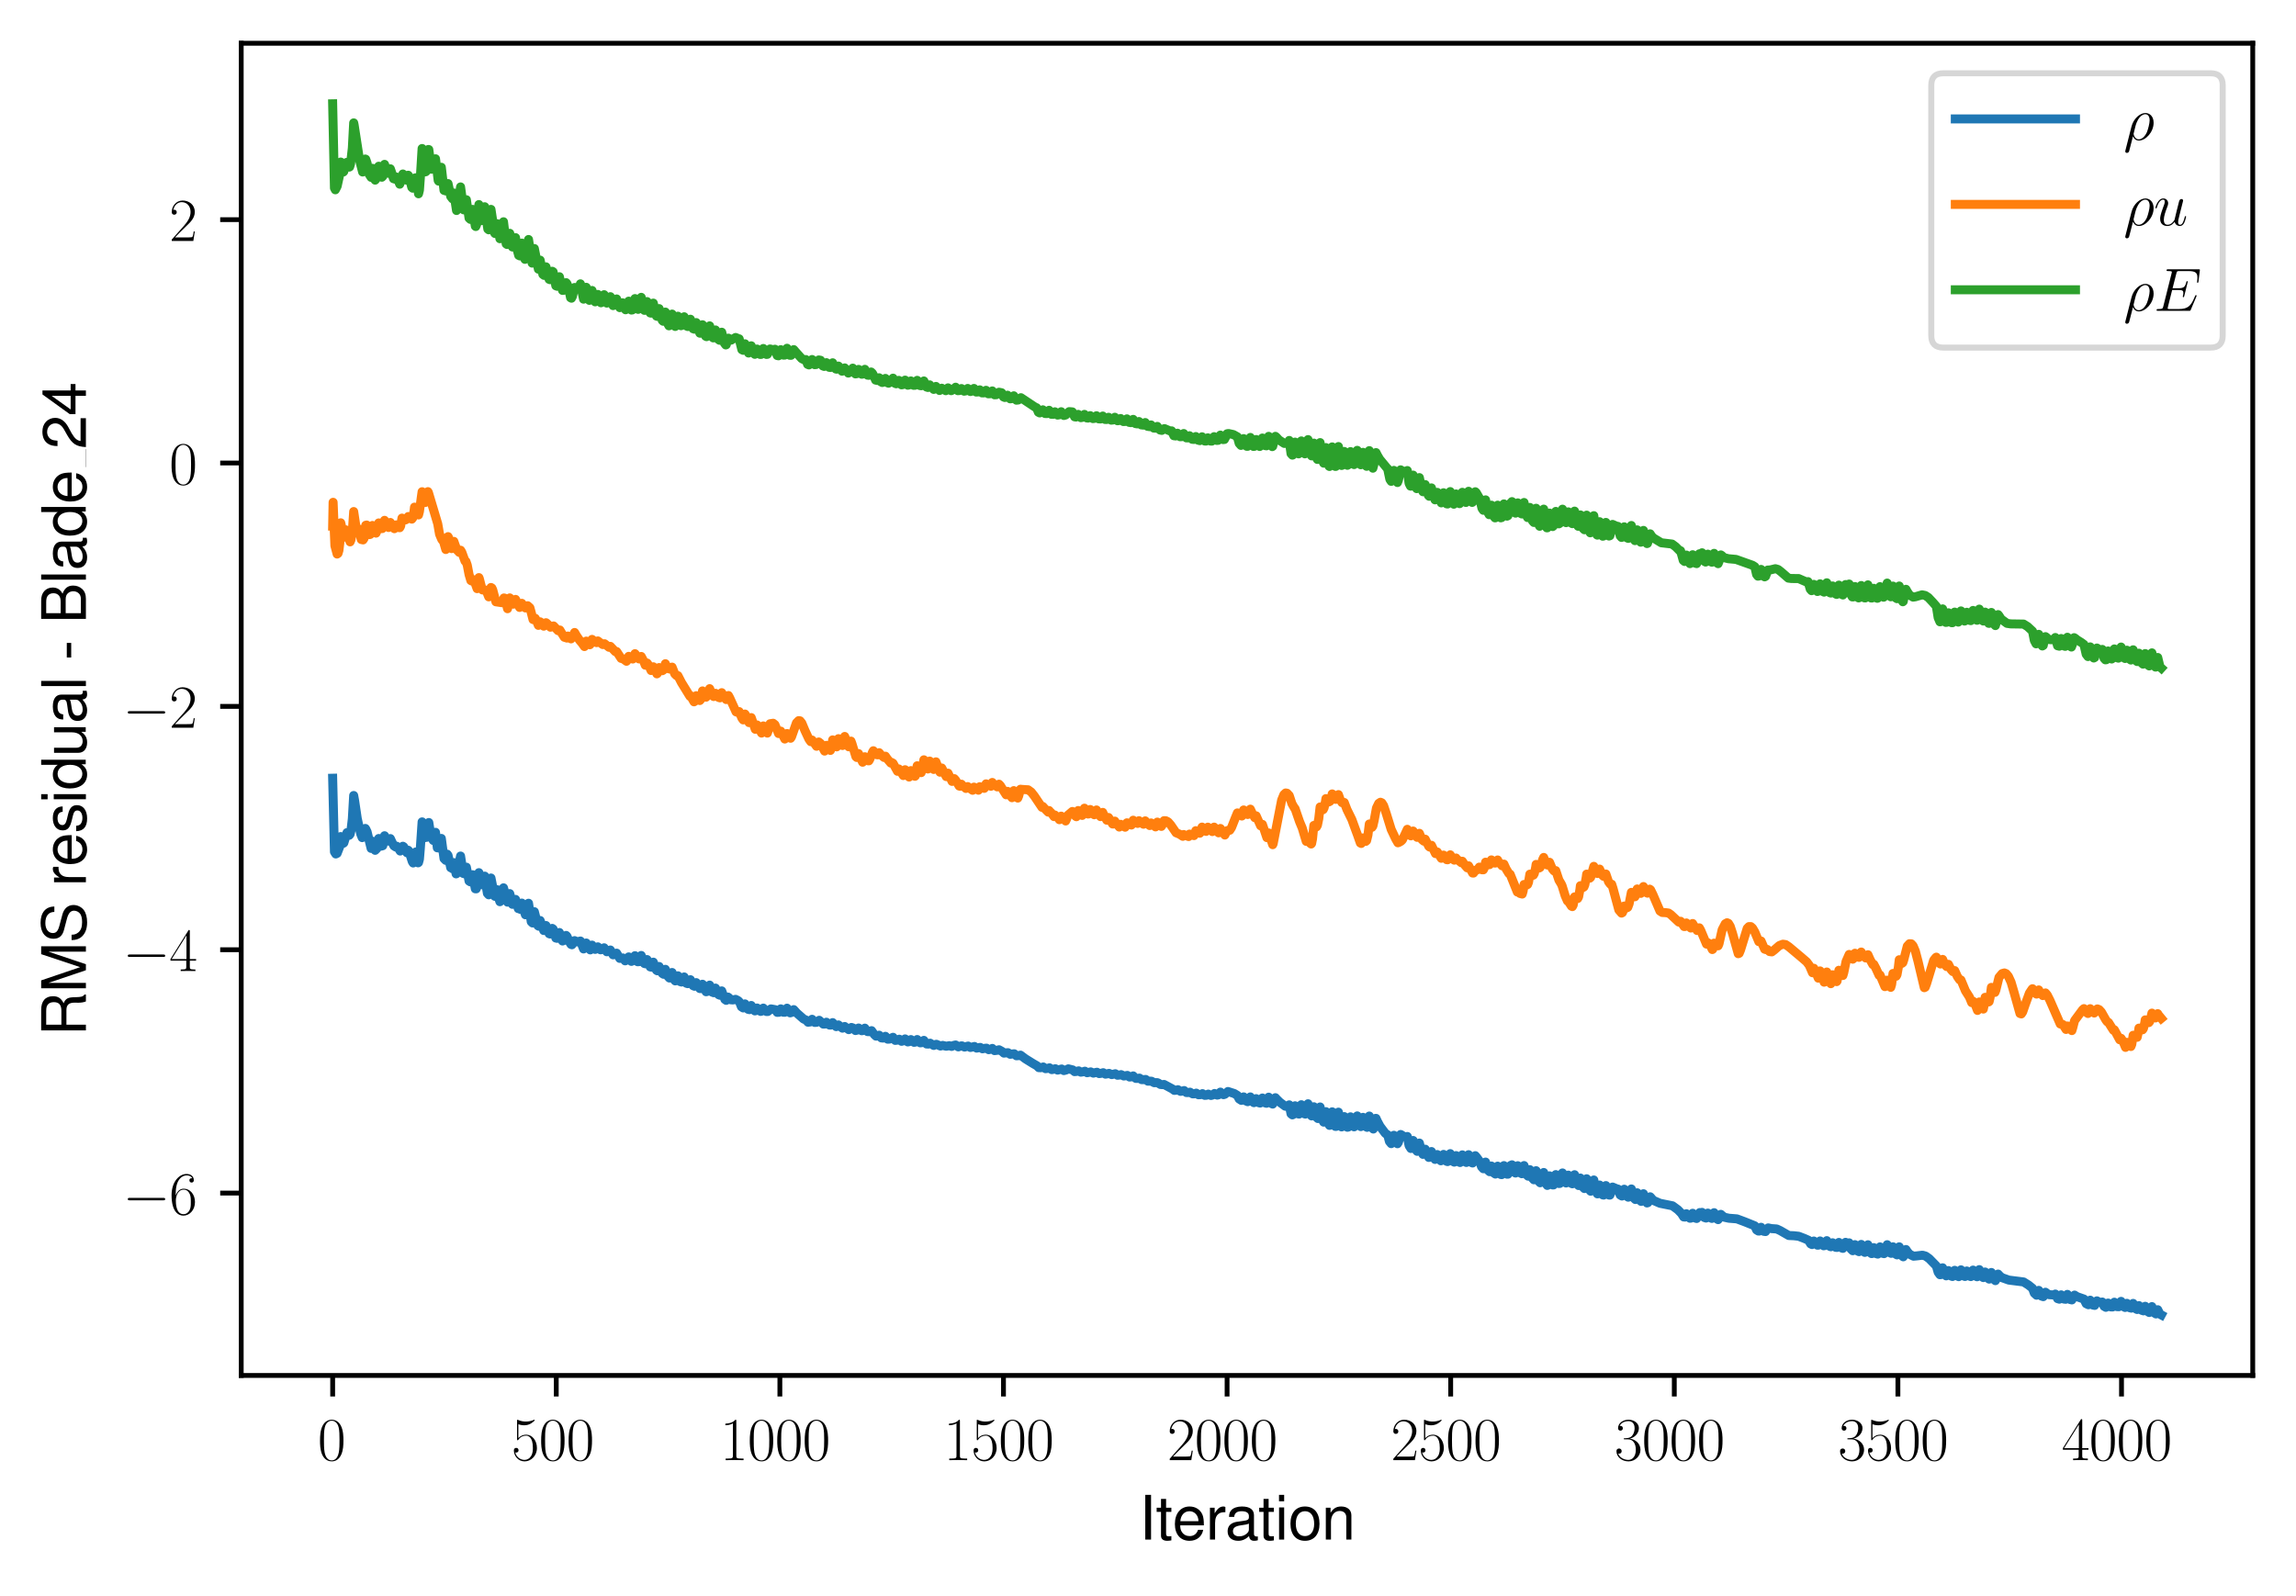 <?xml version="1.0" encoding="utf-8" standalone="no"?>
<!DOCTYPE svg PUBLIC "-//W3C//DTD SVG 1.1//EN"
  "http://www.w3.org/Graphics/SVG/1.1/DTD/svg11.dtd">
<svg xmlns:xlink="http://www.w3.org/1999/xlink" width="382.15pt" height="265.601pt" viewBox="0 0 382.15 265.601" xmlns="http://www.w3.org/2000/svg" version="1.1">
 <defs>
  <style type="text/css">*{stroke-linejoin: round; stroke-linecap: butt}</style>
 </defs>
 <g id="figure_1">
  <g id="patch_1">
   <path d="M 0 265.601 
L 382.15 265.601 
L 382.15 -0 
L 0 -0 
z
" style="fill: #ffffff"/>
  </g>
  <g id="axes_1">
   <g id="patch_2">
    <path d="M 40.15 228.96 
L 374.95 228.96 
L 374.95 7.2 
L 40.15 7.2 
z
" style="fill: #ffffff"/>
   </g>
   <g id="matplotlib.axis_1">
    <g id="xtick_1">
     <g id="line2d_1">
      <defs>
       <path id="m94f2ec636a" d="M 0 0 
L 0 3.5 
" style="stroke: #000000; stroke-width: 0.8"/>
      </defs>
      <g>
       <use xlink:href="#m94f2ec636a" x="55.369" y="228.96" style="stroke: #000000; stroke-width: 0.8"/>
      </g>
     </g>
     <g id="text_1">
      <!-- $\mathdefault{0}$ -->
      <g transform="translate(52.878 243.058) scale(0.1 -0.1)">
       <defs>
        <path id="CMR17-30" d="M 2688 2038 
C 2688 2430 2682 3099 2413 3613 
C 2176 4063 1798 4224 1466 4224 
C 1158 4224 768 4082 525 3620 
C 269 3137 243 2539 243 2038 
C 243 1671 250 1112 448 623 
C 723 -39 1216 -128 1466 -128 
C 1760 -128 2208 -7 2470 604 
C 2662 1048 2688 1568 2688 2038 
z
M 1466 -26 
C 1056 -26 813 328 723 816 
C 653 1196 653 1749 653 2109 
C 653 2604 653 3015 736 3407 
C 858 3954 1216 4121 1466 4121 
C 1728 4121 2067 3947 2189 3420 
C 2272 3054 2278 2623 2278 2109 
C 2278 1691 2278 1176 2202 797 
C 2067 96 1690 -26 1466 -26 
z
" transform="scale(0.016)"/>
       </defs>
       <use xlink:href="#CMR17-30" transform="scale(0.996)"/>
      </g>
     </g>
    </g>
    <g id="xtick_2">
     <g id="line2d_2">
      <g>
       <use xlink:href="#m94f2ec636a" x="92.586" y="228.96" style="stroke: #000000; stroke-width: 0.8"/>
      </g>
     </g>
     <g id="text_2">
      <!-- $\mathdefault{500}$ -->
      <g transform="translate(85.114 243.058) scale(0.1 -0.1)">
       <defs>
        <path id="CMR17-35" d="M 730 3750 
C 794 3724 1056 3641 1325 3641 
C 1920 3641 2246 3961 2432 4140 
C 2432 4191 2432 4224 2394 4224 
C 2387 4224 2374 4224 2323 4198 
C 2099 4102 1837 4032 1517 4032 
C 1325 4032 1037 4055 723 4191 
C 653 4224 640 4224 634 4224 
C 602 4224 595 4217 595 4090 
L 595 2231 
C 595 2113 595 2080 659 2080 
C 691 2080 704 2093 736 2139 
C 941 2435 1222 2560 1542 2560 
C 1766 2560 2246 2415 2246 1293 
C 2246 1087 2246 716 2054 422 
C 1894 159 1645 25 1370 25 
C 947 25 518 319 403 812 
C 429 806 480 793 506 793 
C 589 793 749 838 749 1036 
C 749 1209 627 1280 506 1280 
C 358 1280 262 1190 262 1011 
C 262 454 704 -128 1382 -128 
C 2042 -128 2669 441 2669 1267 
C 2669 2054 2170 2662 1549 2662 
C 1222 2662 947 2540 730 2304 
L 730 3750 
z
" transform="scale(0.016)"/>
       </defs>
       <use xlink:href="#CMR17-35" transform="scale(0.996)"/>
       <use xlink:href="#CMR17-30" transform="translate(45.69 0) scale(0.996)"/>
       <use xlink:href="#CMR17-30" transform="translate(91.381 0) scale(0.996)"/>
      </g>
     </g>
    </g>
    <g id="xtick_3">
     <g id="line2d_3">
      <g>
       <use xlink:href="#m94f2ec636a" x="129.803" y="228.96" style="stroke: #000000; stroke-width: 0.8"/>
      </g>
     </g>
     <g id="text_3">
      <!-- $\mathdefault{1000}$ -->
      <g transform="translate(119.841 243.058) scale(0.1 -0.1)">
       <defs>
        <path id="CMR17-31" d="M 1702 4083 
C 1702 4217 1696 4224 1606 4224 
C 1357 3927 979 3833 621 3820 
C 602 3820 570 3820 563 3808 
C 557 3795 557 3782 557 3648 
C 755 3648 1088 3686 1344 3839 
L 1344 467 
C 1344 243 1331 166 781 166 
L 589 166 
L 589 0 
C 896 6 1216 12 1523 12 
C 1830 12 2150 6 2458 0 
L 2458 166 
L 2266 166 
C 1715 166 1702 236 1702 467 
L 1702 4083 
z
" transform="scale(0.016)"/>
       </defs>
       <use xlink:href="#CMR17-31" transform="scale(0.996)"/>
       <use xlink:href="#CMR17-30" transform="translate(45.69 0) scale(0.996)"/>
       <use xlink:href="#CMR17-30" transform="translate(91.381 0) scale(0.996)"/>
       <use xlink:href="#CMR17-30" transform="translate(137.071 0) scale(0.996)"/>
      </g>
     </g>
    </g>
    <g id="xtick_4">
     <g id="line2d_4">
      <g>
       <use xlink:href="#m94f2ec636a" x="167.021" y="228.96" style="stroke: #000000; stroke-width: 0.8"/>
      </g>
     </g>
     <g id="text_4">
      <!-- $\mathdefault{1500}$ -->
      <g transform="translate(157.058 243.058) scale(0.1 -0.1)">
       <use xlink:href="#CMR17-31" transform="scale(0.996)"/>
       <use xlink:href="#CMR17-35" transform="translate(45.69 0) scale(0.996)"/>
       <use xlink:href="#CMR17-30" transform="translate(91.381 0) scale(0.996)"/>
       <use xlink:href="#CMR17-30" transform="translate(137.071 0) scale(0.996)"/>
      </g>
     </g>
    </g>
    <g id="xtick_5">
     <g id="line2d_5">
      <g>
       <use xlink:href="#m94f2ec636a" x="204.238" y="228.96" style="stroke: #000000; stroke-width: 0.8"/>
      </g>
     </g>
     <g id="text_5">
      <!-- $\mathdefault{2000}$ -->
      <g transform="translate(194.275 243.058) scale(0.1 -0.1)">
       <defs>
        <path id="CMR17-32" d="M 2669 990 
L 2554 990 
C 2490 537 2438 460 2413 422 
C 2381 371 1920 371 1830 371 
L 602 371 
C 832 620 1280 1073 1824 1596 
C 2214 1966 2669 2400 2669 3033 
C 2669 3788 2067 4224 1395 4224 
C 691 4224 262 3603 262 3027 
C 262 2777 448 2745 525 2745 
C 589 2745 781 2783 781 3007 
C 781 3206 614 3264 525 3264 
C 486 3264 448 3257 422 3244 
C 544 3788 915 4057 1306 4057 
C 1862 4057 2227 3616 2227 3033 
C 2227 2477 1901 1998 1536 1583 
L 262 147 
L 262 0 
L 2515 0 
L 2669 990 
z
" transform="scale(0.016)"/>
       </defs>
       <use xlink:href="#CMR17-32" transform="scale(0.996)"/>
       <use xlink:href="#CMR17-30" transform="translate(45.69 0) scale(0.996)"/>
       <use xlink:href="#CMR17-30" transform="translate(91.381 0) scale(0.996)"/>
       <use xlink:href="#CMR17-30" transform="translate(137.071 0) scale(0.996)"/>
      </g>
     </g>
    </g>
    <g id="xtick_6">
     <g id="line2d_6">
      <g>
       <use xlink:href="#m94f2ec636a" x="241.455" y="228.96" style="stroke: #000000; stroke-width: 0.8"/>
      </g>
     </g>
     <g id="text_6">
      <!-- $\mathdefault{2500}$ -->
      <g transform="translate(231.493 243.058) scale(0.1 -0.1)">
       <use xlink:href="#CMR17-32" transform="scale(0.996)"/>
       <use xlink:href="#CMR17-35" transform="translate(45.69 0) scale(0.996)"/>
       <use xlink:href="#CMR17-30" transform="translate(91.381 0) scale(0.996)"/>
       <use xlink:href="#CMR17-30" transform="translate(137.071 0) scale(0.996)"/>
      </g>
     </g>
    </g>
    <g id="xtick_7">
     <g id="line2d_7">
      <g>
       <use xlink:href="#m94f2ec636a" x="278.673" y="228.96" style="stroke: #000000; stroke-width: 0.8"/>
      </g>
     </g>
     <g id="text_7">
      <!-- $\mathdefault{3000}$ -->
      <g transform="translate(268.71 243.058) scale(0.1 -0.1)">
       <defs>
        <path id="CMR17-33" d="M 1414 2176 
C 1984 2176 2234 1673 2234 1094 
C 2234 322 1824 25 1453 25 
C 1114 25 563 193 390 691 
C 422 678 454 678 486 678 
C 640 678 755 780 755 947 
C 755 1132 614 1216 486 1216 
C 378 1216 211 1164 211 927 
C 211 335 787 -128 1466 -128 
C 2176 -128 2720 432 2720 1087 
C 2720 1718 2208 2176 1600 2246 
C 2086 2347 2554 2776 2554 3353 
C 2554 3856 2048 4224 1472 4224 
C 890 4224 378 3862 378 3347 
C 378 3123 544 3084 627 3084 
C 762 3084 877 3167 877 3334 
C 877 3500 762 3584 627 3584 
C 602 3584 570 3584 544 3571 
C 730 3999 1235 4076 1459 4076 
C 1683 4076 2106 3966 2106 3347 
C 2106 3167 2080 2851 1862 2574 
C 1670 2329 1453 2316 1242 2297 
C 1210 2297 1062 2284 1037 2284 
C 992 2278 966 2272 966 2227 
C 966 2182 973 2176 1101 2176 
L 1414 2176 
z
" transform="scale(0.016)"/>
       </defs>
       <use xlink:href="#CMR17-33" transform="scale(0.996)"/>
       <use xlink:href="#CMR17-30" transform="translate(45.69 0) scale(0.996)"/>
       <use xlink:href="#CMR17-30" transform="translate(91.381 0) scale(0.996)"/>
       <use xlink:href="#CMR17-30" transform="translate(137.071 0) scale(0.996)"/>
      </g>
     </g>
    </g>
    <g id="xtick_8">
     <g id="line2d_8">
      <g>
       <use xlink:href="#m94f2ec636a" x="315.89" y="228.96" style="stroke: #000000; stroke-width: 0.8"/>
      </g>
     </g>
     <g id="text_8">
      <!-- $\mathdefault{3500}$ -->
      <g transform="translate(305.927 243.058) scale(0.1 -0.1)">
       <use xlink:href="#CMR17-33" transform="scale(0.996)"/>
       <use xlink:href="#CMR17-35" transform="translate(45.69 0) scale(0.996)"/>
       <use xlink:href="#CMR17-30" transform="translate(91.381 0) scale(0.996)"/>
       <use xlink:href="#CMR17-30" transform="translate(137.071 0) scale(0.996)"/>
      </g>
     </g>
    </g>
    <g id="xtick_9">
     <g id="line2d_9">
      <g>
       <use xlink:href="#m94f2ec636a" x="353.108" y="228.96" style="stroke: #000000; stroke-width: 0.8"/>
      </g>
     </g>
     <g id="text_9">
      <!-- $\mathdefault{4000}$ -->
      <g transform="translate(343.145 243.058) scale(0.1 -0.1)">
       <defs>
        <path id="CMR17-34" d="M 2150 4147 
C 2150 4281 2144 4288 2029 4288 
L 128 1254 
L 128 1088 
L 1779 1088 
L 1779 460 
C 1779 230 1766 166 1318 166 
L 1197 166 
L 1197 0 
C 1402 12 1747 12 1965 12 
C 2182 12 2528 12 2733 0 
L 2733 166 
L 2611 166 
C 2163 166 2150 230 2150 460 
L 2150 1088 
L 2803 1088 
L 2803 1254 
L 2150 1254 
L 2150 4147 
z
M 1798 3723 
L 1798 1254 
L 256 1254 
L 1798 3723 
z
" transform="scale(0.016)"/>
       </defs>
       <use xlink:href="#CMR17-34" transform="scale(0.996)"/>
       <use xlink:href="#CMR17-30" transform="translate(45.69 0) scale(0.996)"/>
       <use xlink:href="#CMR17-30" transform="translate(91.381 0) scale(0.996)"/>
       <use xlink:href="#CMR17-30" transform="translate(137.071 0) scale(0.996)"/>
      </g>
     </g>
    </g>
    <g id="text_10">
     <!-- Iteration -->
     <g transform="translate(189.603 256.279) scale(0.1 -0.1)">
      <defs>
       <path id="NimbusSanL-Regu-49" d="M 1242 4672 
L 640 4672 
L 640 0 
L 1242 0 
L 1242 4672 
z
" transform="scale(0.016)"/>
       <path id="NimbusSanL-Regu-74" d="M 1626 3328 
L 1075 3328 
L 1075 4249 
L 544 4249 
L 544 3328 
L 90 3328 
L 90 2892 
L 544 2892 
L 544 402 
C 544 64 774 -128 1190 -128 
C 1318 -128 1446 -116 1626 -84 
L 1626 364 
C 1555 345 1472 339 1370 339 
C 1139 339 1075 402 1075 634 
L 1075 2892 
L 1626 2892 
L 1626 3328 
z
" transform="scale(0.016)"/>
       <path id="NimbusSanL-Regu-65" d="M 3283 1484 
C 3283 1998 3245 2311 3149 2565 
C 2931 3123 2419 3456 1792 3456 
C 858 3456 256 2734 256 1619 
C 256 545 838 -128 1779 -128 
C 2547 -128 3078 307 3213 1018 
L 2675 1018 
C 2528 588 2227 364 1798 364 
C 1459 364 1171 514 992 787 
C 864 974 819 1161 813 1484 
L 3283 1484 
z
M 826 1920 
C 870 2552 1248 2963 1786 2963 
C 2310 2963 2714 2519 2714 1959 
C 2714 1946 2714 1933 2707 1920 
L 826 1920 
z
" transform="scale(0.016)"/>
       <path id="NimbusSanL-Regu-72" d="M 442 3328 
L 442 0 
L 979 0 
L 979 1727 
C 979 2203 1101 2514 1357 2698 
C 1523 2819 1683 2857 2054 2863 
L 2054 3404 
C 1965 3449 1920 3456 1850 3456 
C 1504 3456 1242 3251 934 2750 
L 934 3328 
L 442 3328 
z
" transform="scale(0.016)"/>
       <path id="NimbusSanL-Regu-61" d="M 3424 332 
C 3366 320 3341 320 3309 320 
C 3123 320 3021 415 3021 581 
L 3021 2542 
C 3021 3135 2586 3456 1760 3456 
C 1274 3456 870 3315 646 3065 
C 493 2893 429 2702 416 2370 
L 954 2370 
C 998 2778 1242 2963 1741 2963 
C 2221 2963 2490 2784 2490 2466 
L 2490 2326 
C 2490 2103 2355 2007 1933 1956 
C 1178 1861 1062 1835 858 1753 
C 467 1593 269 1294 269 861 
C 269 256 691 -128 1370 -128 
C 1792 -128 2131 19 2509 364 
C 2547 25 2714 -128 3059 -128 
C 3168 -128 3251 -116 3424 -71 
L 3424 332 
z
M 2490 1071 
C 2490 893 2438 785 2278 638 
C 2061 441 1798 339 1485 339 
C 1069 339 826 536 826 874 
C 826 1224 1062 1402 1632 1485 
C 2195 1562 2310 1587 2490 1670 
L 2490 1071 
z
" transform="scale(0.016)"/>
       <path id="NimbusSanL-Regu-69" d="M 960 3358 
L 429 3358 
L 429 0 
L 960 0 
L 960 3358 
z
M 960 4672 
L 422 4672 
L 422 3999 
L 960 3999 
L 960 4672 
z
" transform="scale(0.016)"/>
       <path id="NimbusSanL-Regu-6f" d="M 1741 3456 
C 800 3456 230 2784 230 1663 
C 230 543 794 -128 1747 -128 
C 2688 -128 3264 543 3264 1638 
C 3264 2791 2707 3456 1741 3456 
z
M 1747 2963 
C 2349 2963 2707 2472 2707 1644 
C 2707 861 2336 364 1747 364 
C 1152 364 787 855 787 1663 
C 787 2466 1152 2963 1747 2963 
z
" transform="scale(0.016)"/>
       <path id="NimbusSanL-Regu-6e" d="M 448 3328 
L 448 0 
L 986 0 
L 986 1835 
C 986 2539 1344 2988 1894 2988 
C 2317 2988 2586 2732 2586 2328 
L 2586 0 
L 3117 0 
L 3117 2539 
C 3117 3097 2701 3456 2054 3456 
C 1555 3456 1235 3263 941 2796 
L 941 3328 
L 448 3328 
z
" transform="scale(0.016)"/>
      </defs>
      <use xlink:href="#NimbusSanL-Regu-49" transform="scale(0.996)"/>
      <use xlink:href="#NimbusSanL-Regu-74" transform="translate(27.695 0) scale(0.996)"/>
      <use xlink:href="#NimbusSanL-Regu-65" transform="translate(55.39 0) scale(0.996)"/>
      <use xlink:href="#NimbusSanL-Regu-72" transform="translate(110.782 0) scale(0.996)"/>
      <use xlink:href="#NimbusSanL-Regu-61" transform="translate(142.961 0) scale(0.996)"/>
      <use xlink:href="#NimbusSanL-Regu-74" transform="translate(198.353 0) scale(0.996)"/>
      <use xlink:href="#NimbusSanL-Regu-69" transform="translate(226.048 0) scale(0.996)"/>
      <use xlink:href="#NimbusSanL-Regu-6f" transform="translate(248.165 0) scale(0.996)"/>
      <use xlink:href="#NimbusSanL-Regu-6e" transform="translate(303.556 0) scale(0.996)"/>
     </g>
    </g>
   </g>
   <g id="matplotlib.axis_2">
    <g id="ytick_1">
     <g id="line2d_10">
      <defs>
       <path id="me6542085c9" d="M 0 0 
L -3.5 0 
" style="stroke: #000000; stroke-width: 0.8"/>
      </defs>
      <g>
       <use xlink:href="#me6542085c9" x="40.15" y="198.602" style="stroke: #000000; stroke-width: 0.8"/>
      </g>
     </g>
     <g id="text_11">
      <!-- $\mathdefault{−6}$ -->
      <g transform="translate(20.42 202.151) scale(0.1 -0.1)">
       <defs>
        <path id="CMSY10-0" d="M 4218 1472 
C 4326 1472 4442 1472 4442 1600 
C 4442 1728 4326 1728 4218 1728 
L 755 1728 
C 646 1728 531 1728 531 1600 
C 531 1472 646 1472 755 1472 
L 4218 1472 
z
" transform="scale(0.016)"/>
        <path id="CMR17-36" d="M 678 2198 
C 678 3712 1395 4076 1811 4076 
C 1946 4076 2272 4049 2400 3782 
C 2298 3782 2106 3782 2106 3558 
C 2106 3385 2246 3328 2336 3328 
C 2394 3328 2566 3353 2566 3571 
C 2566 3987 2246 4224 1805 4224 
C 1043 4224 243 3411 243 2011 
C 243 257 966 -128 1478 -128 
C 2099 -128 2688 431 2688 1295 
C 2688 2101 2170 2688 1517 2688 
C 1126 2688 838 2430 678 1979 
L 678 2198 
z
M 1478 25 
C 691 25 691 1212 691 1450 
C 691 1914 909 2585 1504 2585 
C 1613 2585 1926 2585 2138 2140 
C 2253 1889 2253 1624 2253 1302 
C 2253 954 2253 696 2118 438 
C 1978 173 1773 25 1478 25 
z
" transform="scale(0.016)"/>
       </defs>
       <use xlink:href="#CMSY10-0" transform="scale(0.996)"/>
       <use xlink:href="#CMR17-36" transform="translate(77.487 0) scale(0.996)"/>
      </g>
     </g>
    </g>
    <g id="ytick_2">
     <g id="line2d_11">
      <g>
       <use xlink:href="#me6542085c9" x="40.15" y="158.092" style="stroke: #000000; stroke-width: 0.8"/>
      </g>
     </g>
     <g id="text_12">
      <!-- $\mathdefault{−4}$ -->
      <g transform="translate(20.42 161.641) scale(0.1 -0.1)">
       <use xlink:href="#CMSY10-0" transform="scale(0.996)"/>
       <use xlink:href="#CMR17-34" transform="translate(77.487 0) scale(0.996)"/>
      </g>
     </g>
    </g>
    <g id="ytick_3">
     <g id="line2d_12">
      <g>
       <use xlink:href="#me6542085c9" x="40.15" y="117.583" style="stroke: #000000; stroke-width: 0.8"/>
      </g>
     </g>
     <g id="text_13">
      <!-- $\mathdefault{−2}$ -->
      <g transform="translate(20.42 121.132) scale(0.1 -0.1)">
       <use xlink:href="#CMSY10-0" transform="scale(0.996)"/>
       <use xlink:href="#CMR17-32" transform="translate(77.487 0) scale(0.996)"/>
      </g>
     </g>
    </g>
    <g id="ytick_4">
     <g id="line2d_13">
      <g>
       <use xlink:href="#me6542085c9" x="40.15" y="77.073" style="stroke: #000000; stroke-width: 0.8"/>
      </g>
     </g>
     <g id="text_14">
      <!-- $\mathdefault{0}$ -->
      <g transform="translate(28.169 80.622) scale(0.1 -0.1)">
       <use xlink:href="#CMR17-30" transform="scale(0.996)"/>
      </g>
     </g>
    </g>
    <g id="ytick_5">
     <g id="line2d_14">
      <g>
       <use xlink:href="#me6542085c9" x="40.15" y="36.563" style="stroke: #000000; stroke-width: 0.8"/>
      </g>
     </g>
     <g id="text_15">
      <!-- $\mathdefault{2}$ -->
      <g transform="translate(28.169 40.113) scale(0.1 -0.1)">
       <use xlink:href="#CMR17-32" transform="scale(0.996)"/>
      </g>
     </g>
    </g>
    <g id="text_16">
     <!-- RMS residual - Blade_24 -->
     <g transform="translate(14.298 172.47) rotate(-90) scale(0.1 -0.1)">
      <defs>
       <path id="NimbusSanL-Regu-52" d="M 1190 2035 
L 2726 2035 
C 3258 2035 3494 1775 3494 1191 
L 3488 770 
C 3488 478 3539 192 3622 0 
L 4346 0 
L 4346 147 
C 4122 303 4077 471 4064 1101 
C 4058 1879 3936 2111 3430 2329 
C 3955 2585 4166 2907 4166 3432 
C 4166 4230 3661 4672 2746 4672 
L 595 4672 
L 595 0 
L 1190 0 
L 1190 2035 
z
M 1190 2560 
L 1190 4147 
L 2630 4147 
C 2963 4147 3155 4096 3302 3970 
C 3462 3837 3546 3628 3546 3350 
C 3546 2806 3264 2560 2630 2560 
L 1190 2560 
z
" transform="scale(0.016)"/>
       <path id="NimbusSanL-Regu-4d" d="M 2995 0 
L 4307 3915 
L 4307 0 
L 4870 0 
L 4870 4672 
L 4045 4672 
L 2688 602 
L 1306 4672 
L 480 4672 
L 480 0 
L 1043 0 
L 1043 3915 
L 2368 0 
L 2995 0 
z
" transform="scale(0.016)"/>
       <path id="NimbusSanL-Regu-53" d="M 3814 3295 
C 3808 4204 3181 4736 2106 4736 
C 1082 4736 448 4211 448 3372 
C 448 2806 749 2450 1363 2291 
L 2522 1986 
C 3110 1833 3379 1598 3379 1236 
C 3379 988 3245 733 3046 593 
C 2861 466 2566 396 2189 396 
C 1683 396 1338 517 1114 784 
C 941 988 864 1210 870 1496 
L 307 1496 
C 314 1070 397 790 582 536 
C 902 102 1440 -128 2150 -128 
C 2707 -128 3162 0 3462 230 
C 3776 479 3974 892 3974 1293 
C 3974 1865 3616 2284 2982 2456 
L 1811 2768 
C 1248 2920 1043 3098 1043 3454 
C 1043 3925 1459 4236 2086 4236 
C 2829 4236 3245 3899 3251 3295 
L 3814 3295 
z
" transform="scale(0.016)"/>
       <path id="NimbusSanL-Regu-73" d="M 2803 2428 
C 2797 3084 2362 3456 1587 3456 
C 806 3456 301 3052 301 2434 
C 301 1912 570 1663 1363 1472 
L 1862 1351 
C 2234 1262 2381 1129 2381 887 
C 2381 574 2067 364 1600 364 
C 1312 364 1069 447 934 587 
C 851 683 813 778 781 1014 
L 218 1014 
C 243 243 678 -128 1555 -128 
C 2400 -128 2938 288 2938 931 
C 2938 1428 2656 1702 1990 1861 
L 1478 1982 
C 1043 2084 858 2224 858 2459 
C 858 2765 1133 2963 1568 2963 
C 1997 2963 2227 2778 2240 2428 
L 2803 2428 
z
" transform="scale(0.016)"/>
       <path id="NimbusSanL-Regu-64" d="M 3168 4672 
L 2637 4672 
L 2637 2937 
C 2413 3276 2054 3456 1606 3456 
C 736 3456 166 2759 166 1695 
C 166 568 723 -128 1626 -128 
C 2086 -128 2406 44 2694 460 
L 2694 19 
L 3168 19 
L 3168 4672 
z
M 1696 2956 
C 2272 2956 2637 2447 2637 1651 
C 2637 880 2266 371 1702 371 
C 1114 371 723 887 723 1663 
C 723 2440 1114 2956 1696 2956 
z
" transform="scale(0.016)"/>
       <path id="NimbusSanL-Regu-75" d="M 3085 19 
L 3085 3328 
L 2554 3328 
L 2554 1454 
C 2554 780 2195 339 1638 339 
C 1216 339 947 591 947 988 
L 947 3328 
L 416 3328 
L 416 780 
C 416 230 832 -128 1485 -128 
C 1978 -128 2291 44 2605 484 
L 2605 19 
L 3085 19 
z
" transform="scale(0.016)"/>
       <path id="NimbusSanL-Regu-6c" d="M 973 4672 
L 435 4672 
L 435 0 
L 973 0 
L 973 4672 
z
" transform="scale(0.016)"/>
       <path id="NimbusSanL-Regu-2d" d="M 1818 1996 
L 294 1996 
L 294 1536 
L 1818 1536 
L 1818 1996 
z
" transform="scale(0.016)"/>
       <path id="NimbusSanL-Regu-42" d="M 506 0 
L 2611 0 
C 3053 0 3379 121 3629 390 
C 3859 632 3987 961 3987 1321 
C 3987 1878 3731 2214 3136 2444 
C 3558 2643 3782 2994 3782 3476 
C 3782 3821 3654 4127 3411 4345 
C 3168 4569 2848 4672 2400 4672 
L 506 4672 
L 506 0 
z
M 1101 2636 
L 1101 4147 
L 2253 4147 
C 2586 4147 2771 4101 2931 3977 
C 3098 3847 3187 3652 3187 3391 
C 3187 3138 3098 2936 2931 2806 
C 2771 2682 2586 2636 2253 2636 
L 1101 2636 
z
M 1101 524 
L 1101 2112 
L 2554 2112 
C 2842 2112 3034 2042 3174 1890 
C 3315 1745 3392 1542 3392 1315 
C 3392 1093 3315 891 3174 746 
C 3034 594 2842 524 2554 524 
L 1101 524 
z
" transform="scale(0.016)"/>
       <path id="NimbusSanL-Regu-32" d="M 3238 556 
L 851 556 
C 909 928 1114 1165 1670 1493 
L 2310 1839 
C 2944 2185 3270 2653 3270 3211 
C 3270 3589 3117 3942 2848 4185 
C 2579 4428 2246 4544 1818 4544 
C 1242 4544 813 4339 563 3955 
C 403 3711 333 3429 320 2967 
L 883 2967 
C 902 3275 941 3461 1018 3608 
C 1165 3884 1459 4051 1798 4051 
C 2310 4051 2694 3685 2694 3198 
C 2694 2839 2483 2531 2080 2300 
L 1491 1967 
C 544 1428 269 999 218 0 
L 3238 0 
L 3238 556 
z
" transform="scale(0.016)"/>
       <path id="NimbusSanL-Regu-34" d="M 2093 1088 
L 2093 0 
L 2656 0 
L 2656 1088 
L 3328 1088 
L 3328 1593 
L 2656 1593 
L 2656 4537 
L 2240 4537 
L 179 1683 
L 179 1088 
L 2093 1088 
z
M 2093 1593 
L 672 1593 
L 2093 3577 
L 2093 1593 
z
" transform="scale(0.016)"/>
      </defs>
      <use xlink:href="#NimbusSanL-Regu-52" transform="scale(0.996)"/>
      <use xlink:href="#NimbusSanL-Regu-4d" transform="translate(71.93 0) scale(0.996)"/>
      <use xlink:href="#NimbusSanL-Regu-53" transform="translate(154.918 0) scale(0.996)"/>
      <use xlink:href="#NimbusSanL-Regu-72" transform="translate(249.064 0) scale(0.996)"/>
      <use xlink:href="#NimbusSanL-Regu-65" transform="translate(282.239 0) scale(0.996)"/>
      <use xlink:href="#NimbusSanL-Regu-73" transform="translate(337.631 0) scale(0.996)"/>
      <use xlink:href="#NimbusSanL-Regu-69" transform="translate(387.444 0) scale(0.996)"/>
      <use xlink:href="#NimbusSanL-Regu-64" transform="translate(409.561 0) scale(0.996)"/>
      <use xlink:href="#NimbusSanL-Regu-75" transform="translate(464.952 0) scale(0.996)"/>
      <use xlink:href="#NimbusSanL-Regu-61" transform="translate(520.344 0) scale(0.996)"/>
      <use xlink:href="#NimbusSanL-Regu-6c" transform="translate(575.736 0) scale(0.996)"/>
      <use xlink:href="#NimbusSanL-Regu-2d" transform="translate(625.547 0) scale(0.996)"/>
      <use xlink:href="#NimbusSanL-Regu-42" transform="translate(686.418 0) scale(0.996)"/>
      <use xlink:href="#NimbusSanL-Regu-6c" transform="translate(752.868 0) scale(0.996)"/>
      <use xlink:href="#NimbusSanL-Regu-61" transform="translate(774.985 0) scale(0.996)"/>
      <use xlink:href="#NimbusSanL-Regu-64" transform="translate(830.376 0) scale(0.996)"/>
      <use xlink:href="#NimbusSanL-Regu-65" transform="translate(885.768 0) scale(0.996)"/>
      <use xlink:href="#NimbusSanL-Regu-32" transform="translate(977.025 0) scale(0.996)"/>
      <use xlink:href="#NimbusSanL-Regu-34" transform="translate(1032.417 0) scale(0.996)"/>
      <path d="M 947.137 0 
L 977.025 0 
L 977.025 0.399 
L 947.137 0.399 
L 947.137 0 
z
"/>
     </g>
    </g>
   </g>
   <g id="line2d_15">
    <path d="M 55.369 129.546 
L 55.666 141.795 
L 55.89 142.151 
L 56.113 142.042 
L 56.56 140.891 
L 56.708 139.255 
L 56.783 139.391 
L 57.155 140.369 
L 57.229 140.301 
L 57.75 138.602 
L 58.123 139.041 
L 58.272 138.861 
L 58.42 138.228 
L 58.644 136.284 
L 58.867 132.418 
L 59.016 133.233 
L 59.462 136.256 
L 59.76 137.603 
L 60.058 138.872 
L 60.281 139.43 
L 60.43 139.318 
L 60.653 138.626 
L 60.802 137.901 
L 60.877 137.995 
L 61.1 138.461 
L 61.472 140.024 
L 61.77 141.224 
L 61.844 141.081 
L 61.993 140.027 
L 62.068 140.253 
L 62.44 141.544 
L 62.738 141.243 
L 62.886 140.687 
L 63.035 139.577 
L 63.11 139.799 
L 63.482 140.845 
L 63.705 140.772 
L 63.854 140.217 
L 64.003 139.118 
L 64.077 139.264 
L 64.524 140.009 
L 64.747 139.926 
L 64.971 139.593 
L 65.268 140.239 
L 65.566 140.799 
L 65.864 140.995 
L 66.013 140.854 
L 66.162 140.961 
L 66.608 141.665 
L 66.757 141.485 
L 67.055 140.866 
L 67.204 140.968 
L 67.725 141.94 
L 67.948 141.531 
L 68.022 141.617 
L 68.246 142.252 
L 68.618 143.411 
L 68.767 143.65 
L 68.841 143.579 
L 69.213 141.818 
L 69.288 141.93 
L 69.586 143.626 
L 69.66 143.576 
L 69.809 143.023 
L 69.958 141.232 
L 70.256 136.81 
L 70.553 138.844 
L 70.702 139.436 
L 70.851 139.362 
L 71 139.383 
L 71.372 136.917 
L 71.744 139.289 
L 72.116 139.901 
L 72.191 139.809 
L 72.489 138.548 
L 72.786 141.13 
L 72.861 140.959 
L 73.01 141.154 
L 73.084 140.803 
L 73.158 141.188 
L 73.456 139.566 
L 73.903 142.921 
L 74.201 143.216 
L 74.424 142.188 
L 74.573 142.383 
L 75.019 144.435 
L 75.168 144.454 
L 75.317 144.608 
L 75.392 144.5 
L 75.54 143.591 
L 75.615 143.929 
L 75.913 145.465 
L 75.987 145.433 
L 76.434 143.575 
L 76.657 142.497 
L 77.104 145.393 
L 77.327 145.453 
L 77.625 144.35 
L 78.071 146.657 
L 78.294 146.797 
L 78.443 146.522 
L 78.667 145.606 
L 79.113 147.949 
L 79.262 147.955 
L 79.411 147.482 
L 79.634 145.982 
L 79.709 145.263 
L 79.783 145.523 
L 80.155 147.276 
L 80.602 146.299 
L 80.676 145.84 
L 80.9 147.339 
L 81.123 148.709 
L 81.346 148.949 
L 81.495 148.002 
L 81.718 146.154 
L 82.314 149.154 
L 82.388 149.21 
L 82.537 148.898 
L 82.761 148.099 
L 83.058 149.669 
L 83.207 150.098 
L 83.356 149.906 
L 83.579 149.037 
L 83.803 147.788 
L 84.473 150.172 
L 84.621 150.078 
L 84.77 149.395 
L 84.845 148.75 
L 84.919 149.02 
L 85.291 150.534 
L 85.589 150.444 
L 85.738 150.076 
L 85.812 149.718 
L 86.259 151.246 
L 86.408 151.127 
L 86.631 151.38 
L 86.78 150.869 
L 86.854 150.327 
L 87.45 152.274 
L 87.599 152.151 
L 87.971 150.355 
L 88.045 150.852 
L 88.418 153.428 
L 88.641 153.639 
L 88.79 152.917 
L 88.939 151.761 
L 89.534 154.092 
L 89.683 154.182 
L 89.832 153.635 
L 89.906 153.229 
L 90.502 154.896 
L 90.651 154.872 
L 90.874 154.064 
L 90.948 154.247 
L 91.395 155.416 
L 91.544 155.478 
L 91.693 155.229 
L 91.916 154.54 
L 92.065 154.649 
L 92.512 156.145 
L 92.735 156.194 
L 92.884 155.94 
L 93.107 155.225 
L 93.628 156.64 
L 93.777 156.582 
L 94 156.105 
L 94.224 155.711 
L 94.372 155.862 
L 94.745 156.746 
L 95.042 157.206 
L 95.191 157.264 
L 95.34 157.081 
L 95.638 156.577 
L 96.084 156.784 
L 96.605 156.642 
L 97.126 157.961 
L 97.275 157.87 
L 97.499 157.234 
L 97.573 156.973 
L 98.243 158.119 
L 98.392 157.875 
L 98.541 157.324 
L 98.615 157.442 
L 99.062 158.036 
L 99.359 157.902 
L 99.508 157.614 
L 99.583 157.708 
L 99.955 158.102 
L 100.402 158.015 
L 100.55 157.771 
L 100.625 157.904 
L 100.997 158.428 
L 101.444 158.372 
L 101.593 158.137 
L 102.039 158.94 
L 102.486 158.85 
L 102.635 158.664 
L 103.156 159.535 
L 103.677 159.461 
L 104.049 159.942 
L 104.421 159.769 
L 104.57 159.545 
L 104.644 159.288 
L 104.719 159.421 
L 105.091 160.03 
L 105.389 159.899 
L 105.538 159.64 
L 105.686 159.085 
L 105.761 159.272 
L 106.133 160.092 
L 106.431 160.068 
L 106.654 159.361 
L 106.729 159.046 
L 107.25 160.385 
L 107.398 160.429 
L 107.547 160.192 
L 107.696 159.729 
L 108.217 160.949 
L 108.441 160.998 
L 108.664 160.446 
L 108.738 160.16 
L 109.259 161.5 
L 109.408 161.598 
L 109.557 161.372 
L 109.706 160.879 
L 110.227 162.031 
L 110.45 162.177 
L 110.599 161.886 
L 110.748 161.354 
L 111.12 162.472 
L 111.418 162.8 
L 111.567 162.62 
L 111.865 161.883 
L 112.162 163.022 
L 112.386 163.279 
L 112.534 163.241 
L 112.683 162.955 
L 112.832 162.431 
L 113.204 163.394 
L 113.428 163.469 
L 113.577 163.34 
L 113.874 162.623 
L 114.246 163.674 
L 114.47 163.739 
L 114.619 163.67 
L 114.916 163.082 
L 114.991 163.286 
L 115.363 164.073 
L 115.586 164.173 
L 115.735 163.977 
L 115.884 163.569 
L 116.479 164.555 
L 116.628 164.566 
L 116.777 164.31 
L 116.926 163.836 
L 117.522 165.086 
L 117.67 165.052 
L 117.894 164.339 
L 118.117 163.981 
L 118.489 165.125 
L 118.787 165.247 
L 118.936 164.993 
L 119.085 164.477 
L 119.606 165.575 
L 119.829 165.669 
L 119.978 165.411 
L 120.127 164.945 
L 120.648 166.359 
L 120.871 166.518 
L 121.02 166.279 
L 121.169 165.97 
L 121.318 166.079 
L 121.615 166.421 
L 121.988 166.452 
L 122.434 166.35 
L 122.881 166.583 
L 123.104 166.82 
L 123.402 167.587 
L 123.7 167.781 
L 123.849 167.568 
L 123.997 167.108 
L 124.072 167.248 
L 124.518 168.013 
L 124.742 168.066 
L 124.965 167.589 
L 125.039 167.372 
L 125.635 168.273 
L 125.784 168.242 
L 126.007 167.794 
L 126.082 167.864 
L 126.603 168.361 
L 126.826 168.291 
L 127.049 167.808 
L 127.124 167.892 
L 127.57 168.378 
L 127.794 168.374 
L 128.315 167.943 
L 128.687 168.007 
L 129.059 168.077 
L 129.357 168.517 
L 129.654 168.502 
L 129.878 168.137 
L 129.952 167.933 
L 130.027 168.035 
L 130.399 168.501 
L 130.622 168.502 
L 130.845 168.199 
L 130.994 167.821 
L 131.515 168.599 
L 131.739 168.532 
L 132.111 168.064 
L 132.632 168.642 
L 133.748 169.62 
L 134.195 169.819 
L 134.493 170.16 
L 134.865 170.108 
L 135.163 169.671 
L 135.237 169.775 
L 135.609 170.194 
L 135.907 170.174 
L 136.354 169.838 
L 136.726 170.174 
L 137.023 170.47 
L 137.321 170.466 
L 137.545 170.16 
L 137.619 170.236 
L 138.066 170.634 
L 138.289 170.637 
L 138.512 170.362 
L 138.587 170.224 
L 139.182 170.894 
L 139.405 170.808 
L 139.554 170.609 
L 139.629 170.684 
L 140.224 171.15 
L 140.447 171.056 
L 140.596 170.87 
L 140.671 170.941 
L 141.266 171.394 
L 141.49 171.267 
L 141.713 171.031 
L 142.011 171.135 
L 142.383 171.544 
L 142.681 171.472 
L 142.904 171.124 
L 142.978 171.196 
L 143.425 171.576 
L 143.648 171.538 
L 143.946 171.146 
L 144.02 171.267 
L 144.393 171.721 
L 144.69 171.731 
L 145.062 171.565 
L 145.509 172.196 
L 145.807 172.475 
L 146.179 172.456 
L 146.328 172.318 
L 146.7 172.771 
L 146.998 172.797 
L 147.221 172.68 
L 147.37 172.505 
L 147.742 172.984 
L 148.04 172.969 
L 148.635 172.668 
L 149.007 173.185 
L 149.38 173.138 
L 149.677 172.987 
L 150.05 173.334 
L 150.422 173.236 
L 150.645 172.936 
L 150.719 173.034 
L 151.092 173.44 
L 151.389 173.373 
L 151.613 173.052 
L 151.687 173.126 
L 152.134 173.506 
L 152.357 173.467 
L 152.655 173.04 
L 152.729 173.132 
L 153.176 173.592 
L 153.399 173.564 
L 153.771 173.18 
L 153.846 173.296 
L 154.218 173.785 
L 154.516 173.797 
L 154.813 173.649 
L 155.409 174.026 
L 155.707 173.867 
L 155.855 173.834 
L 156.525 174.123 
L 156.898 174.015 
L 157.493 174.156 
L 158.014 174.062 
L 158.386 174.189 
L 158.758 174.013 
L 159.056 173.95 
L 159.503 174.266 
L 159.949 174.106 
L 160.098 174.094 
L 160.545 174.296 
L 160.917 174.189 
L 161.14 174.127 
L 161.513 174.36 
L 161.885 174.28 
L 162.182 174.192 
L 162.555 174.469 
L 162.927 174.392 
L 163.15 174.352 
L 163.522 174.583 
L 163.969 174.499 
L 164.192 174.477 
L 164.564 174.732 
L 165.011 174.631 
L 165.16 174.519 
L 165.532 174.887 
L 165.979 174.83 
L 166.276 174.744 
L 166.797 175.031 
L 167.095 175.302 
L 167.542 175.248 
L 167.765 175.23 
L 168.137 175.497 
L 168.584 175.437 
L 168.807 175.412 
L 169.179 175.745 
L 169.551 175.715 
L 169.849 175.637 
L 170.668 176.247 
L 171.933 177.032 
L 172.603 177.417 
L 172.901 177.722 
L 173.273 177.728 
L 173.645 177.61 
L 174.018 177.892 
L 174.39 177.844 
L 174.687 177.749 
L 175.06 178.05 
L 175.432 177.97 
L 175.655 177.9 
L 176.027 178.132 
L 176.474 178.014 
L 176.697 177.946 
L 177.069 178.209 
L 177.442 178.112 
L 177.814 177.918 
L 178.558 178.103 
L 178.856 178.385 
L 179.228 178.344 
L 179.526 178.253 
L 179.898 178.474 
L 180.27 178.412 
L 180.568 178.31 
L 180.94 178.568 
L 181.312 178.49 
L 181.535 178.426 
L 181.982 178.634 
L 182.354 178.536 
L 182.578 178.485 
L 182.95 178.712 
L 183.322 178.656 
L 183.62 178.563 
L 183.992 178.805 
L 184.364 178.736 
L 184.587 178.673 
L 185.034 178.879 
L 185.406 178.794 
L 185.629 178.733 
L 186.002 178.987 
L 186.374 178.945 
L 186.597 178.882 
L 187.044 179.111 
L 187.416 179.058 
L 187.639 179.012 
L 188.011 179.284 
L 188.458 179.238 
L 188.607 179.095 
L 188.681 179.192 
L 189.053 179.51 
L 189.426 179.51 
L 189.649 179.463 
L 190.021 179.718 
L 190.468 179.712 
L 190.691 179.686 
L 191.063 179.976 
L 191.51 179.976 
L 191.659 179.983 
L 192.105 180.227 
L 192.552 180.214 
L 192.701 180.238 
L 193.147 180.52 
L 193.519 180.552 
L 193.743 180.518 
L 195.157 181.278 
L 195.455 181.507 
L 195.827 181.471 
L 196.05 181.39 
L 196.497 181.67 
L 196.869 181.603 
L 197.092 181.533 
L 197.464 181.864 
L 197.837 181.863 
L 198.06 181.803 
L 198.507 182.082 
L 198.804 182.077 
L 199.102 181.962 
L 199.474 182.234 
L 199.846 182.212 
L 200.144 182.048 
L 200.516 182.332 
L 200.814 182.313 
L 201.112 182.125 
L 201.558 182.353 
L 201.856 182.268 
L 202.154 182.021 
L 202.6 182.293 
L 202.824 182.235 
L 203.047 181.947 
L 203.122 181.793 
L 203.196 181.874 
L 203.643 182.22 
L 203.866 182.152 
L 204.387 181.692 
L 205.429 182.027 
L 205.95 182.345 
L 206.248 182.928 
L 206.62 183.169 
L 206.769 183.082 
L 206.992 182.588 
L 207.067 182.785 
L 207.364 183.255 
L 207.662 183.385 
L 207.811 183.245 
L 208.109 182.594 
L 208.406 183.337 
L 208.704 183.551 
L 208.853 183.474 
L 209.076 182.88 
L 209.151 183.038 
L 209.523 183.563 
L 209.746 183.616 
L 209.895 183.448 
L 210.118 182.776 
L 210.193 182.939 
L 210.565 183.586 
L 210.788 183.652 
L 210.937 183.41 
L 211.16 182.636 
L 211.235 182.831 
L 211.607 183.68 
L 211.83 183.785 
L 211.979 183.469 
L 212.277 182.724 
L 212.5 182.972 
L 213.021 183.484 
L 213.915 184.137 
L 214.51 184.219 
L 214.584 183.914 
L 214.882 185.406 
L 215.106 185.581 
L 215.254 185.511 
L 215.478 184.517 
L 215.552 184.068 
L 215.924 185.376 
L 216.222 185.451 
L 216.371 185.024 
L 216.594 183.891 
L 217.041 185.377 
L 217.264 185.454 
L 217.487 184.618 
L 217.711 183.733 
L 218.157 185.552 
L 218.306 185.758 
L 218.455 185.403 
L 218.678 184.231 
L 219.125 185.979 
L 219.348 186.189 
L 219.572 185.269 
L 219.72 184.267 
L 220.093 186.4 
L 220.316 186.79 
L 220.39 186.738 
L 220.614 185.611 
L 220.688 185.048 
L 220.986 186.863 
L 221.284 187.33 
L 221.358 187.313 
L 221.507 186.75 
L 221.73 185.075 
L 222.028 187.143 
L 222.251 187.499 
L 222.4 187.499 
L 222.549 186.858 
L 222.772 185.131 
L 223.07 187.277 
L 223.293 187.585 
L 223.442 187.53 
L 223.666 186.393 
L 223.74 185.869 
L 224.038 187.387 
L 224.261 187.641 
L 224.41 187.609 
L 224.559 187.151 
L 224.782 185.907 
L 225.154 187.438 
L 225.378 187.573 
L 225.526 187.294 
L 225.899 185.753 
L 226.271 187.347 
L 226.494 187.536 
L 226.643 187.152 
L 226.866 185.995 
L 227.313 187.526 
L 227.536 187.658 
L 227.759 186.74 
L 227.908 185.776 
L 228.28 187.642 
L 228.578 187.936 
L 228.802 186.875 
L 228.95 186.171 
L 229.025 186.164 
L 229.248 186.653 
L 229.695 187.484 
L 230.588 188.675 
L 230.96 188.903 
L 231.258 190.004 
L 231.556 190.37 
L 231.704 190.158 
L 232.002 188.981 
L 232.077 189.226 
L 232.449 190.272 
L 232.598 190.384 
L 232.747 190.147 
L 233.119 188.849 
L 233.193 188.879 
L 233.565 189.118 
L 234.086 189.351 
L 234.161 189.403 
L 234.235 189.178 
L 234.533 190.711 
L 234.831 191.177 
L 234.905 191.147 
L 235.054 190.646 
L 235.203 189.844 
L 235.575 191.298 
L 235.873 191.649 
L 236.022 191.34 
L 236.245 190.273 
L 236.617 191.738 
L 236.84 192.156 
L 236.989 192.067 
L 237.213 191.291 
L 237.287 191.511 
L 237.808 192.665 
L 237.957 192.636 
L 238.106 192.302 
L 238.255 191.686 
L 238.329 191.866 
L 238.85 192.998 
L 238.999 192.907 
L 239.222 192.188 
L 239.297 192.322 
L 239.818 193.225 
L 239.967 193.168 
L 240.19 192.521 
L 240.264 192.163 
L 240.785 193.313 
L 240.934 193.359 
L 241.083 193.085 
L 241.381 192.033 
L 241.753 193.29 
L 242.051 193.447 
L 242.2 193.07 
L 242.349 192.36 
L 242.721 193.373 
L 243.019 193.512 
L 243.167 193.238 
L 243.391 192.239 
L 243.465 192.525 
L 243.763 193.347 
L 244.061 193.502 
L 244.209 193.184 
L 244.433 192.212 
L 244.879 193.495 
L 245.103 193.592 
L 245.252 193.242 
L 245.549 192.376 
L 245.773 192.637 
L 246.294 193.346 
L 246.591 194.218 
L 246.889 194.547 
L 247.038 194.346 
L 247.261 193.441 
L 247.336 193.783 
L 247.633 194.77 
L 247.931 195.039 
L 248.08 194.753 
L 248.229 194.095 
L 248.601 195.231 
L 248.899 195.434 
L 249.048 195.202 
L 249.271 194.119 
L 249.569 195.286 
L 249.792 195.504 
L 249.941 195.529 
L 250.09 195.201 
L 250.313 194.027 
L 250.611 195.236 
L 250.834 195.456 
L 250.983 195.455 
L 251.132 195.049 
L 251.43 193.996 
L 251.579 194.046 
L 251.653 193.895 
L 252.025 195.13 
L 252.248 195.264 
L 252.397 194.995 
L 252.621 194.047 
L 252.695 194.27 
L 253.067 195.252 
L 253.291 195.379 
L 253.439 195.03 
L 253.663 194.019 
L 254.109 195.574 
L 254.333 195.782 
L 254.481 195.397 
L 254.63 194.7 
L 255.003 196.063 
L 255.3 196.385 
L 255.449 196.077 
L 255.672 194.874 
L 256.045 196.583 
L 256.342 196.884 
L 256.491 196.456 
L 256.789 195.32 
L 256.863 195.391 
L 256.938 195.172 
L 257.236 196.925 
L 257.533 197.327 
L 257.608 197.295 
L 257.757 196.743 
L 257.905 195.728 
L 258.203 197.007 
L 258.427 197.248 
L 258.575 197.244 
L 258.724 196.85 
L 258.948 195.525 
L 259.245 196.747 
L 259.469 197.006 
L 259.617 196.996 
L 259.766 196.557 
L 260.064 195.25 
L 260.436 196.727 
L 260.66 196.923 
L 260.734 196.869 
L 260.957 196.015 
L 261.032 195.615 
L 261.553 196.988 
L 261.702 197.055 
L 261.851 196.684 
L 262.074 195.544 
L 262.148 195.864 
L 262.446 197.064 
L 262.744 197.346 
L 262.893 196.889 
L 263.041 196.096 
L 263.488 197.625 
L 263.711 197.846 
L 263.86 197.495 
L 264.084 196.215 
L 264.456 197.954 
L 264.753 198.291 
L 264.902 197.849 
L 265.2 196.673 
L 265.275 196.419 
L 265.572 198.233 
L 265.87 198.728 
L 265.944 198.723 
L 266.093 198.23 
L 266.242 197.26 
L 266.54 198.569 
L 266.763 198.901 
L 266.912 198.933 
L 267.061 198.608 
L 267.284 197.352 
L 267.582 198.599 
L 267.805 198.929 
L 267.954 198.935 
L 268.103 198.584 
L 268.401 197.598 
L 269.145 197.912 
L 269.294 197.932 
L 269.666 198.917 
L 269.964 199.09 
L 270.113 198.833 
L 270.336 197.957 
L 270.411 198.205 
L 270.708 199.076 
L 271.006 199.285 
L 271.155 198.973 
L 271.527 197.915 
L 271.899 199.394 
L 272.197 199.671 
L 272.346 199.297 
L 272.495 198.549 
L 272.867 199.743 
L 273.165 199.987 
L 273.313 199.754 
L 273.537 198.708 
L 273.835 199.833 
L 274.132 200.245 
L 274.281 200.189 
L 274.653 199.218 
L 274.728 199.291 
L 275.174 199.812 
L 276.291 200.298 
L 278.375 200.719 
L 279.268 201.376 
L 279.864 201.984 
L 280.236 202.574 
L 280.459 202.594 
L 280.608 202.294 
L 280.683 202.036 
L 280.757 202.15 
L 281.278 202.787 
L 281.427 202.772 
L 281.576 202.511 
L 281.725 201.963 
L 281.799 202.119 
L 282.171 202.762 
L 282.395 202.829 
L 282.543 202.636 
L 282.916 201.842 
L 283.213 201.947 
L 283.288 201.813 
L 283.66 202.658 
L 283.958 202.757 
L 284.107 202.47 
L 284.255 201.934 
L 284.33 202.072 
L 284.702 202.723 
L 284.925 202.816 
L 285.074 202.62 
L 285.297 201.864 
L 285.372 202.046 
L 285.744 202.879 
L 285.967 203.021 
L 286.116 202.818 
L 286.414 202.142 
L 286.637 202.341 
L 287.009 202.622 
L 287.754 202.787 
L 289.094 202.893 
L 290.433 203.392 
L 292.071 204.054 
L 292.369 204.734 
L 292.667 204.919 
L 292.815 204.922 
L 292.964 204.706 
L 293.113 204.292 
L 293.188 204.438 
L 293.56 204.962 
L 293.857 205.005 
L 294.081 204.59 
L 294.304 204.398 
L 294.825 204.512 
L 295.718 204.573 
L 296.314 204.852 
L 297.728 205.664 
L 298.547 205.699 
L 299.366 205.787 
L 300.333 206.158 
L 301.003 206.454 
L 301.375 207.061 
L 301.599 207.168 
L 301.748 206.988 
L 301.896 206.582 
L 301.971 206.671 
L 302.492 207.272 
L 302.641 207.268 
L 302.79 207.022 
L 302.938 206.571 
L 303.013 206.68 
L 303.534 207.373 
L 303.683 207.342 
L 303.981 206.692 
L 304.055 206.52 
L 304.576 207.478 
L 304.725 207.534 
L 304.874 207.323 
L 305.023 206.872 
L 305.097 206.988 
L 305.544 207.632 
L 305.767 207.647 
L 305.99 207.109 
L 306.065 206.814 
L 306.586 207.756 
L 306.735 207.801 
L 306.884 207.562 
L 307.181 206.8 
L 307.405 206.909 
L 307.702 207.056 
L 307.777 206.885 
L 308.074 207.912 
L 308.372 208.195 
L 308.521 208.077 
L 308.744 207.184 
L 308.819 207.46 
L 309.117 208.207 
L 309.414 208.35 
L 309.563 208.11 
L 309.786 207.145 
L 310.084 208.234 
L 310.382 208.472 
L 310.531 208.402 
L 310.903 207.204 
L 311.201 208.443 
L 311.498 208.671 
L 311.573 208.669 
L 311.722 208.323 
L 311.871 207.681 
L 312.243 208.669 
L 312.541 208.757 
L 312.689 208.491 
L 312.913 207.554 
L 312.987 207.8 
L 313.285 208.607 
L 313.583 208.681 
L 313.732 208.313 
L 314.104 207.195 
L 314.476 208.492 
L 314.774 208.631 
L 314.997 207.9 
L 315.071 207.543 
L 315.518 208.752 
L 315.741 208.887 
L 315.89 208.555 
L 316.113 207.547 
L 316.486 208.963 
L 316.783 209.206 
L 316.932 208.837 
L 317.23 207.993 
L 317.453 208.332 
L 317.825 208.778 
L 318.495 209.107 
L 319.016 209.056 
L 319.984 208.943 
L 320.505 209.087 
L 321.101 209.512 
L 322.292 210.732 
L 322.589 211.78 
L 322.887 212.188 
L 323.036 212.172 
L 323.185 211.767 
L 323.334 211.038 
L 323.631 212.038 
L 323.929 212.378 
L 324.078 212.311 
L 324.301 211.502 
L 324.376 211.747 
L 324.748 212.406 
L 324.971 212.486 
L 325.12 212.302 
L 325.343 211.457 
L 325.418 211.712 
L 325.716 212.38 
L 326.013 212.511 
L 326.162 212.273 
L 326.385 211.376 
L 326.46 211.626 
L 326.758 212.366 
L 327.055 212.483 
L 327.204 212.169 
L 327.353 211.568 
L 327.428 211.735 
L 327.8 212.42 
L 328.023 212.501 
L 328.172 212.271 
L 328.395 211.421 
L 328.47 211.607 
L 328.842 212.42 
L 329.065 212.529 
L 329.214 212.238 
L 329.437 211.342 
L 329.512 211.561 
L 329.884 212.522 
L 330.107 212.666 
L 330.256 212.332 
L 330.405 211.74 
L 330.479 211.916 
L 330.852 212.746 
L 331.075 212.919 
L 331.224 212.69 
L 331.447 211.817 
L 331.521 212.048 
L 331.894 213 
L 332.117 213.177 
L 332.266 212.904 
L 332.564 212.082 
L 332.787 212.323 
L 333.159 212.66 
L 334.35 213.083 
L 336.806 213.393 
L 337.625 213.908 
L 338.295 214.446 
L 338.593 215.258 
L 338.965 215.6 
L 339.114 215.496 
L 339.337 214.797 
L 339.412 215.042 
L 339.784 215.741 
L 340.081 215.841 
L 340.23 215.548 
L 340.454 215.106 
L 340.677 215.285 
L 341.049 215.512 
L 341.793 215.557 
L 342.017 215.533 
L 342.091 215.409 
L 342.463 216.167 
L 342.761 216.262 
L 342.91 216.023 
L 343.059 215.54 
L 343.133 215.667 
L 343.505 216.238 
L 343.803 216.278 
L 344.026 215.74 
L 344.101 215.462 
L 344.175 215.613 
L 344.548 216.313 
L 344.845 216.382 
L 345.292 215.581 
L 345.366 215.636 
L 345.738 215.856 
L 346.855 216.244 
L 347.227 217.011 
L 347.599 217.188 
L 347.748 216.944 
L 347.897 216.428 
L 347.972 216.621 
L 348.344 217.239 
L 348.641 217.297 
L 348.79 217.007 
L 349.014 216.54 
L 349.237 216.673 
L 349.609 216.835 
L 349.832 216.858 
L 349.907 216.735 
L 350.205 217.442 
L 350.502 217.616 
L 350.651 217.541 
L 350.874 216.909 
L 350.949 217.053 
L 351.321 217.548 
L 351.619 217.558 
L 351.842 217.04 
L 351.917 216.766 
L 351.991 216.914 
L 352.363 217.506 
L 352.661 217.518 
L 353.033 216.624 
L 353.108 216.81 
L 353.405 217.476 
L 353.703 217.643 
L 353.852 217.415 
L 354.001 216.954 
L 354.075 217.079 
L 354.447 217.677 
L 354.745 217.753 
L 354.968 217.241 
L 355.043 216.967 
L 355.564 217.907 
L 355.713 217.979 
L 355.862 217.782 
L 356.01 217.331 
L 356.085 217.486 
L 356.457 218.1 
L 356.755 218.204 
L 356.904 217.941 
L 357.053 217.445 
L 357.425 218.287 
L 357.722 218.479 
L 357.871 218.317 
L 358.169 217.498 
L 358.541 218.524 
L 358.839 218.718 
L 358.988 218.526 
L 359.137 218.017 
L 359.509 218.758 
L 359.732 218.88 
L 359.732 218.88 
" clip-path="url(#pc5d78cd98b)" style="fill: none; stroke: #1f77b4; stroke-width: 1.5; stroke-linecap: square"/>
   </g>
   <g id="line2d_16">
    <path d="M 55.369 87.584 
L 55.443 83.614 
L 55.741 90.841 
L 56.113 92.226 
L 56.262 92.114 
L 56.411 91.616 
L 56.56 90.354 
L 56.708 87.028 
L 56.783 87.316 
L 57.229 89.429 
L 57.378 88.71 
L 57.527 88.186 
L 58.272 90.198 
L 58.42 89.849 
L 58.644 88.494 
L 58.867 85.152 
L 58.941 85.642 
L 59.388 88.611 
L 59.537 88.229 
L 59.686 88.043 
L 59.835 88.595 
L 60.132 89.806 
L 60.43 89.872 
L 60.579 89.645 
L 60.728 88.504 
L 60.877 87.434 
L 61.026 87.398 
L 61.472 88.995 
L 61.621 88.957 
L 61.919 87.814 
L 61.993 87.466 
L 62.589 88.745 
L 62.738 88.411 
L 63.035 87.047 
L 63.11 87.229 
L 63.556 87.991 
L 63.631 87.982 
L 63.78 87.626 
L 64.003 86.615 
L 64.077 86.745 
L 64.673 87.806 
L 64.747 87.699 
L 64.971 86.972 
L 65.045 87.091 
L 65.641 88.004 
L 65.864 87.564 
L 65.938 87.373 
L 66.013 87.469 
L 66.385 87.824 
L 66.534 87.841 
L 66.683 87.575 
L 66.906 86.244 
L 67.055 86.335 
L 67.501 86.539 
L 67.65 86.458 
L 67.948 85.983 
L 68.022 86.045 
L 68.544 86.413 
L 68.692 86.226 
L 68.916 85.053 
L 68.99 84.418 
L 69.065 84.525 
L 69.66 85.716 
L 69.809 85.146 
L 70.107 82.909 
L 70.256 81.852 
L 70.777 83.652 
L 70.851 83.551 
L 71.223 81.841 
L 71.298 81.967 
L 72.861 87.202 
L 73.158 88.913 
L 73.307 89.278 
L 73.531 89.799 
L 73.68 89.99 
L 73.754 89.909 
L 74.201 91.473 
L 74.275 91.331 
L 74.573 89.328 
L 74.647 89.443 
L 74.87 90.232 
L 75.168 91.322 
L 75.54 90.118 
L 75.764 90.752 
L 76.061 91.555 
L 76.285 91.77 
L 76.434 91.943 
L 76.657 91.587 
L 76.731 91.687 
L 76.88 91.965 
L 77.401 93.402 
L 77.55 93.446 
L 77.773 94.078 
L 78.071 95.638 
L 78.369 96.637 
L 78.518 96.718 
L 78.816 96.501 
L 78.964 96.75 
L 79.411 97.985 
L 79.56 97.4 
L 79.709 96.147 
L 79.783 96.329 
L 80.081 97.499 
L 80.304 98.2 
L 80.676 98.192 
L 81.049 98.607 
L 81.346 99.352 
L 81.495 99.141 
L 81.718 97.793 
L 81.867 97.88 
L 82.016 98.201 
L 82.537 100.175 
L 83.579 100.328 
L 83.728 99.921 
L 83.877 99.539 
L 84.026 99.575 
L 84.175 100.083 
L 84.473 101.325 
L 84.621 100.799 
L 84.845 99.528 
L 84.919 99.717 
L 85.291 100.46 
L 85.44 100.572 
L 85.589 100.347 
L 85.812 99.777 
L 86.259 100.664 
L 86.482 101.114 
L 86.706 100.724 
L 86.854 100.428 
L 86.929 100.544 
L 87.45 101.197 
L 87.822 100.829 
L 88.194 101.16 
L 88.418 101.97 
L 88.715 103.124 
L 88.79 103.151 
L 89.088 102.925 
L 89.236 103.191 
L 89.609 104.097 
L 89.757 103.915 
L 89.906 103.51 
L 89.981 103.576 
L 90.204 103.827 
L 90.502 104.231 
L 90.651 104.126 
L 90.874 103.658 
L 90.948 103.705 
L 91.246 103.986 
L 91.618 104.404 
L 92.139 104.197 
L 92.884 104.977 
L 93.181 104.871 
L 93.479 105.371 
L 93.926 106.074 
L 94.372 106.215 
L 94.521 105.878 
L 94.596 105.987 
L 95.042 106.345 
L 95.191 106.184 
L 95.638 105.283 
L 95.935 105.797 
L 96.457 106.562 
L 96.903 107.094 
L 97.275 107.626 
L 97.424 107.318 
L 97.573 106.719 
L 97.647 106.776 
L 97.945 107.07 
L 98.169 107.325 
L 98.317 107.151 
L 98.541 106.432 
L 98.615 106.503 
L 99.285 106.973 
L 99.508 106.688 
L 99.583 106.757 
L 100.327 107.294 
L 100.625 107.157 
L 101.369 107.748 
L 101.593 107.595 
L 102.411 108.463 
L 102.635 108.454 
L 103.379 109.592 
L 103.751 109.689 
L 104.272 110.076 
L 104.421 109.901 
L 104.644 109.255 
L 104.719 109.331 
L 105.314 109.7 
L 105.538 109.282 
L 105.686 108.812 
L 105.761 108.906 
L 106.133 109.427 
L 106.356 109.682 
L 106.505 109.608 
L 106.729 109.275 
L 107.101 109.968 
L 107.398 110.727 
L 107.547 110.67 
L 107.696 110.364 
L 107.771 110.439 
L 107.994 110.79 
L 108.366 111.614 
L 108.515 111.515 
L 108.738 110.991 
L 108.813 111.116 
L 109.334 112.169 
L 109.408 112.114 
L 109.631 111.453 
L 109.706 111.121 
L 109.78 111.216 
L 110.227 111.649 
L 110.376 111.562 
L 110.599 111.039 
L 110.748 110.482 
L 110.822 110.654 
L 111.269 111.317 
L 111.492 111.365 
L 111.865 111.05 
L 112.311 112.175 
L 112.609 112.467 
L 112.832 112.471 
L 113.428 113.628 
L 114.842 115.92 
L 114.916 115.788 
L 115.512 116.825 
L 115.661 116.732 
L 115.884 115.804 
L 116.033 116.016 
L 116.479 116.609 
L 116.628 116.441 
L 116.852 115.46 
L 116.926 115.01 
L 117.001 115.162 
L 117.522 116.054 
L 117.67 115.859 
L 118.117 114.633 
L 118.564 115.742 
L 118.787 115.947 
L 119.01 115.595 
L 119.085 115.407 
L 119.606 116.092 
L 119.829 116.164 
L 119.978 115.881 
L 120.127 115.304 
L 120.201 115.426 
L 120.648 116.172 
L 120.871 116.449 
L 121.02 116.186 
L 121.243 115.778 
L 121.467 116.194 
L 122.509 118.495 
L 122.806 118.602 
L 122.955 118.591 
L 123.03 118.45 
L 123.476 119.529 
L 123.7 119.834 
L 123.849 119.504 
L 123.997 118.862 
L 124.072 118.975 
L 124.37 119.6 
L 124.667 120.284 
L 124.742 120.274 
L 124.965 119.673 
L 125.039 119.453 
L 125.486 120.751 
L 125.709 121.397 
L 125.784 121.379 
L 126.007 120.678 
L 126.082 120.814 
L 126.751 122.029 
L 126.9 121.558 
L 127.049 120.837 
L 127.124 120.984 
L 127.719 122.033 
L 127.868 121.607 
L 128.166 120.476 
L 128.687 120.393 
L 128.985 120.636 
L 129.58 122.104 
L 129.729 122.063 
L 129.952 121.703 
L 130.622 123.019 
L 130.771 122.785 
L 130.994 122.104 
L 131.069 122.267 
L 131.441 122.824 
L 131.59 122.889 
L 131.739 122.661 
L 132.557 120.343 
L 132.93 119.959 
L 133.153 119.987 
L 133.451 120.352 
L 133.972 121.6 
L 134.642 123.032 
L 134.939 123.456 
L 135.088 123.365 
L 135.163 123.19 
L 135.907 124.223 
L 136.056 123.967 
L 136.279 123.51 
L 136.577 123.746 
L 137.247 125.026 
L 137.396 124.742 
L 137.545 124.073 
L 137.619 124.162 
L 137.991 124.703 
L 138.214 124.914 
L 138.363 124.559 
L 138.587 123.163 
L 138.661 123.293 
L 139.257 124.322 
L 139.405 123.816 
L 139.554 122.959 
L 139.629 123.085 
L 140.224 124.099 
L 140.373 123.71 
L 140.596 122.592 
L 140.671 122.781 
L 141.266 124.316 
L 141.415 123.947 
L 141.638 123.367 
L 141.787 123.757 
L 142.457 125.954 
L 142.606 126.089 
L 142.904 125.447 
L 142.978 125.634 
L 143.574 126.878 
L 143.723 126.684 
L 143.946 125.969 
L 144.02 126.139 
L 144.467 126.639 
L 144.616 126.645 
L 144.765 126.39 
L 145.211 125.226 
L 145.36 124.969 
L 145.435 125.147 
L 145.956 125.636 
L 146.105 125.648 
L 146.253 125.46 
L 146.328 125.294 
L 146.626 125.65 
L 147.147 126.088 
L 147.295 125.984 
L 147.37 125.874 
L 147.668 126.311 
L 148.263 127.018 
L 148.412 126.92 
L 148.635 127.049 
L 149.38 128.39 
L 149.529 128.196 
L 149.603 127.999 
L 149.677 128.112 
L 149.975 128.5 
L 150.347 129.098 
L 150.496 128.791 
L 150.645 128.129 
L 150.719 128.24 
L 151.017 128.729 
L 151.315 129.348 
L 151.389 129.279 
L 151.613 128.276 
L 151.762 128.409 
L 151.985 128.708 
L 152.283 129.222 
L 152.357 129.149 
L 152.506 128.532 
L 152.655 127.471 
L 152.729 127.562 
L 153.027 128.115 
L 153.325 128.613 
L 153.474 128.104 
L 153.771 126.479 
L 154.441 128.007 
L 154.59 127.455 
L 154.739 126.689 
L 154.813 126.844 
L 155.409 128.083 
L 155.558 127.769 
L 155.781 126.817 
L 156.451 128.54 
L 156.6 128.279 
L 156.749 127.84 
L 157.493 129.273 
L 157.716 128.847 
L 157.791 128.699 
L 158.461 130.07 
L 158.61 129.948 
L 158.833 129.614 
L 159.056 129.866 
L 159.652 130.845 
L 159.801 130.883 
L 160.024 130.538 
L 160.098 130.638 
L 160.768 131.246 
L 160.917 131.169 
L 161.066 130.936 
L 161.14 131.032 
L 161.885 131.55 
L 162.108 131.026 
L 162.257 131.166 
L 162.555 131.352 
L 162.852 131.538 
L 163.001 131.233 
L 163.076 130.951 
L 163.15 131.031 
L 163.82 131.23 
L 163.969 131.009 
L 164.118 130.481 
L 164.192 130.59 
L 164.936 130.882 
L 165.16 130.249 
L 165.234 130.391 
L 165.979 130.984 
L 166.276 130.536 
L 166.5 130.769 
L 167.095 131.723 
L 167.467 132.302 
L 167.616 131.996 
L 167.691 131.727 
L 167.765 131.856 
L 168.435 132.786 
L 168.584 132.358 
L 168.733 131.607 
L 168.807 131.764 
L 169.403 132.846 
L 169.551 132.489 
L 169.849 131.377 
L 170.072 131.402 
L 170.594 131.439 
L 171.115 131.468 
L 171.636 131.845 
L 172.157 132.506 
L 173.422 134.387 
L 173.571 134.247 
L 173.869 134.583 
L 174.464 135.186 
L 174.613 134.925 
L 174.687 135.038 
L 174.985 135.319 
L 175.432 135.932 
L 175.581 135.668 
L 175.655 135.751 
L 176.027 136.045 
L 176.325 136.446 
L 176.474 136.308 
L 176.623 135.854 
L 176.697 135.943 
L 177.069 136.304 
L 177.367 136.66 
L 177.516 136.347 
L 177.739 135.703 
L 178.484 135.076 
L 179.005 135.852 
L 179.154 135.951 
L 179.302 135.62 
L 179.451 134.921 
L 179.526 135.049 
L 180.121 135.733 
L 180.27 135.502 
L 180.493 134.532 
L 180.568 134.698 
L 181.089 135.504 
L 181.238 135.478 
L 181.461 134.751 
L 181.535 134.89 
L 182.131 135.624 
L 182.28 135.518 
L 182.503 134.826 
L 182.578 134.998 
L 183.173 135.934 
L 183.322 135.842 
L 183.545 135.231 
L 183.62 135.423 
L 184.215 136.529 
L 184.364 136.436 
L 184.513 136.082 
L 185.183 137.16 
L 185.332 137.165 
L 185.555 136.685 
L 185.629 136.82 
L 186.299 137.67 
L 186.448 137.428 
L 186.523 137.215 
L 186.597 137.298 
L 187.267 137.697 
L 187.416 137.471 
L 187.565 136.967 
L 187.639 137.052 
L 188.309 137.334 
L 188.458 137.073 
L 188.607 136.535 
L 188.681 136.641 
L 189.128 136.985 
L 189.351 137.067 
L 189.5 136.829 
L 189.574 136.613 
L 189.649 136.702 
L 190.095 137.056 
L 190.319 137.2 
L 190.468 137.039 
L 190.616 136.642 
L 190.691 136.737 
L 191.063 137.154 
L 191.361 137.42 
L 191.51 137.19 
L 191.584 136.988 
L 191.659 137.063 
L 192.328 137.644 
L 192.403 137.548 
L 192.626 136.848 
L 192.701 136.944 
L 193.296 137.562 
L 193.445 137.339 
L 193.743 136.609 
L 194.04 136.621 
L 194.413 136.809 
L 194.859 137.324 
L 195.752 138.622 
L 196.348 138.868 
L 196.869 139.213 
L 197.018 138.913 
L 197.092 138.974 
L 197.837 139.254 
L 197.986 138.841 
L 198.06 138.895 
L 198.73 139.094 
L 198.879 138.852 
L 199.028 138.275 
L 199.102 138.369 
L 199.698 138.7 
L 199.846 138.54 
L 200.07 137.678 
L 200.144 137.819 
L 200.74 138.393 
L 200.888 138.206 
L 201.037 137.691 
L 201.112 137.812 
L 201.782 138.425 
L 201.931 138.173 
L 202.079 137.683 
L 202.154 137.822 
L 202.824 138.633 
L 202.973 138.371 
L 203.122 137.909 
L 203.196 138.051 
L 203.866 138.999 
L 204.015 138.705 
L 204.238 138.269 
L 204.685 138.205 
L 204.982 137.739 
L 205.578 136.23 
L 205.95 135.321 
L 206.173 135.568 
L 206.694 135.834 
L 206.843 135.487 
L 206.992 134.826 
L 207.067 135.013 
L 207.662 135.582 
L 207.811 135.454 
L 208.109 134.693 
L 208.481 135.488 
L 208.853 136.111 
L 209.002 135.947 
L 209.076 135.802 
L 209.821 137.463 
L 209.97 137.451 
L 210.118 137.226 
L 210.863 139.432 
L 210.937 139.378 
L 211.16 138.652 
L 211.235 138.85 
L 211.83 140.605 
L 211.905 140.453 
L 213.319 133.179 
L 213.691 132.274 
L 213.989 131.999 
L 214.212 132.04 
L 214.584 132.433 
L 215.031 133.779 
L 215.478 134.557 
L 215.552 134.597 
L 216.296 136.755 
L 216.743 137.833 
L 217.413 140.057 
L 217.636 139.724 
L 217.711 139.425 
L 218.083 140.375 
L 218.232 140.493 
L 218.306 140.405 
L 218.455 139.647 
L 218.678 137.404 
L 218.753 137.573 
L 218.976 137.709 
L 219.125 137.637 
L 219.274 137.369 
L 219.497 136.28 
L 219.72 134.324 
L 219.795 134.563 
L 220.093 134.834 
L 220.242 134.755 
L 220.39 134.455 
L 220.614 133.424 
L 220.688 132.937 
L 220.763 133.143 
L 221.135 133.503 
L 221.358 133.392 
L 221.581 132.827 
L 221.73 132.159 
L 222.028 132.805 
L 222.251 133.058 
L 222.4 133.053 
L 222.549 132.868 
L 222.772 132.273 
L 223.07 133.124 
L 223.368 133.606 
L 223.591 133.66 
L 223.74 133.584 
L 224.187 134.752 
L 225.005 136.418 
L 225.526 137.846 
L 225.973 139.053 
L 226.42 140.323 
L 226.568 140.4 
L 226.717 140.143 
L 226.866 139.479 
L 226.941 139.623 
L 227.313 140.058 
L 227.462 139.921 
L 227.685 138.992 
L 227.908 137.162 
L 227.983 137.354 
L 228.355 137.716 
L 228.504 137.506 
L 228.727 136.525 
L 229.099 134.505 
L 229.471 133.737 
L 229.769 133.541 
L 229.992 133.641 
L 230.29 134.108 
L 230.737 135.434 
L 231.556 138.076 
L 232.3 139.642 
L 232.672 140.289 
L 232.895 140.197 
L 233.193 140.019 
L 233.416 139.797 
L 233.863 138.85 
L 234.235 138.048 
L 234.607 138.983 
L 234.831 139.136 
L 234.98 138.99 
L 235.203 138.336 
L 235.277 138.532 
L 235.873 139.385 
L 236.022 139.277 
L 236.245 138.712 
L 236.692 139.777 
L 236.989 140.022 
L 237.213 139.691 
L 237.808 140.879 
L 237.957 141.003 
L 238.18 140.797 
L 238.255 140.706 
L 238.925 142.09 
L 239.073 142.005 
L 239.222 141.817 
L 239.892 142.872 
L 240.041 142.789 
L 240.264 142.34 
L 240.339 142.479 
L 240.785 143.097 
L 240.934 143.118 
L 241.158 142.79 
L 241.381 142.293 
L 241.828 143.024 
L 242.051 143.18 
L 242.2 143.11 
L 242.349 142.825 
L 242.423 142.96 
L 243.242 143.618 
L 243.391 143.362 
L 243.837 144.042 
L 244.209 144.461 
L 244.358 144.298 
L 244.433 144.123 
L 245.103 145.325 
L 245.252 145.329 
L 245.624 144.842 
L 245.921 144.776 
L 246.219 144.341 
L 246.294 144.464 
L 246.666 144.781 
L 246.889 144.787 
L 247.038 144.504 
L 247.261 143.517 
L 247.336 143.668 
L 247.708 143.952 
L 247.931 143.925 
L 248.08 143.656 
L 248.229 143.139 
L 248.303 143.277 
L 248.824 143.671 
L 249.048 143.624 
L 249.271 143.153 
L 249.345 143.336 
L 250.015 144.122 
L 250.164 144.064 
L 250.313 143.842 
L 250.685 144.657 
L 251.132 145.387 
L 251.355 145.531 
L 252.546 148.487 
L 252.621 148.367 
L 252.993 148.723 
L 253.365 148.823 
L 253.514 148.307 
L 253.663 147.23 
L 253.737 147.341 
L 253.96 147.394 
L 254.258 147.235 
L 254.407 146.869 
L 254.63 145.514 
L 254.705 145.642 
L 255.003 145.754 
L 255.226 145.668 
L 255.375 145.409 
L 255.598 144.401 
L 255.672 143.891 
L 255.747 144.084 
L 256.193 144.487 
L 256.342 144.39 
L 256.566 143.728 
L 256.789 143.023 
L 256.938 142.728 
L 257.31 143.739 
L 257.533 143.988 
L 257.682 143.93 
L 257.905 143.533 
L 258.352 144.601 
L 258.65 144.97 
L 258.948 144.922 
L 259.469 146.497 
L 259.841 147.117 
L 259.99 147.428 
L 260.511 149.114 
L 260.883 149.967 
L 261.106 150.145 
L 261.553 150.838 
L 261.702 150.915 
L 261.851 150.644 
L 262.074 149.294 
L 262.223 149.494 
L 262.595 149.567 
L 262.744 149.288 
L 262.967 148.069 
L 263.041 147.432 
L 263.116 147.563 
L 263.488 147.732 
L 263.637 147.633 
L 263.786 147.266 
L 264.009 146.072 
L 264.084 145.506 
L 264.158 145.696 
L 264.605 146.181 
L 264.753 146.041 
L 264.977 145.26 
L 265.275 144.212 
L 265.647 145.188 
L 265.87 145.405 
L 266.019 145.253 
L 266.242 144.668 
L 266.689 145.67 
L 266.912 145.879 
L 267.061 145.805 
L 267.284 145.487 
L 267.731 146.788 
L 268.029 147.178 
L 268.252 147.19 
L 268.475 147.884 
L 269.443 151.475 
L 269.889 151.994 
L 270.038 151.916 
L 270.187 151.579 
L 270.336 150.821 
L 270.411 150.935 
L 270.783 151.118 
L 270.932 151.027 
L 271.155 150.434 
L 271.527 148.542 
L 271.601 148.72 
L 272.123 149.273 
L 272.271 148.969 
L 272.495 147.976 
L 272.569 148.135 
L 273.09 148.712 
L 273.239 148.573 
L 273.462 147.906 
L 273.537 147.577 
L 273.983 148.561 
L 274.207 148.677 
L 274.356 148.465 
L 274.579 148.01 
L 274.728 148.127 
L 275.1 148.884 
L 276.291 151.65 
L 276.663 151.89 
L 277.184 151.915 
L 277.705 151.984 
L 278.077 152.24 
L 279.417 153.489 
L 279.64 153.475 
L 279.715 153.354 
L 280.31 154.231 
L 280.459 154.228 
L 280.683 153.635 
L 280.757 153.751 
L 281.427 154.481 
L 281.65 153.997 
L 281.725 153.727 
L 281.799 153.867 
L 282.469 154.891 
L 282.543 154.824 
L 282.841 154.447 
L 283.064 154.848 
L 284.032 157.156 
L 284.181 157.089 
L 284.255 156.928 
L 284.33 157.02 
L 284.702 157.46 
L 285 158.06 
L 285.074 158.008 
L 285.223 157.477 
L 285.297 156.996 
L 285.372 157.06 
L 285.819 157.308 
L 285.967 157.441 
L 286.116 157.092 
L 286.637 154.768 
L 287.158 153.769 
L 287.456 153.602 
L 287.679 153.701 
L 287.977 154.184 
L 288.349 155.32 
L 289.317 158.753 
L 289.466 158.692 
L 289.689 158.156 
L 290.806 154.54 
L 291.103 154.241 
L 291.401 154.24 
L 291.699 154.501 
L 292.071 155.135 
L 292.741 156.748 
L 292.964 156.747 
L 293.113 156.641 
L 293.709 158.001 
L 293.932 158.073 
L 294.155 158.048 
L 294.527 158.397 
L 294.9 158.449 
L 295.272 158.167 
L 296.165 157.391 
L 296.76 157.172 
L 297.207 157.239 
L 297.728 157.594 
L 299.738 159.278 
L 300.705 160.111 
L 301.152 160.712 
L 301.673 161.921 
L 301.822 161.502 
L 301.896 161.175 
L 301.971 161.316 
L 302.417 162.299 
L 302.641 162.825 
L 302.79 162.388 
L 302.938 161.618 
L 303.013 161.773 
L 303.385 162.72 
L 303.608 163.493 
L 303.683 163.469 
L 304.055 161.8 
L 304.129 161.968 
L 304.502 163.025 
L 304.725 163.744 
L 304.874 163.258 
L 305.023 162.259 
L 305.097 162.371 
L 305.469 162.959 
L 305.693 163.4 
L 305.767 163.311 
L 305.99 162.101 
L 306.065 161.509 
L 306.139 161.632 
L 306.735 162.381 
L 306.884 161.883 
L 307.256 160.067 
L 307.777 158.878 
L 307.851 159.069 
L 308.372 159.664 
L 308.521 159.534 
L 308.744 158.676 
L 308.819 158.852 
L 309.414 159.36 
L 309.563 159.221 
L 309.786 158.476 
L 309.861 158.693 
L 310.531 159.462 
L 310.68 159.281 
L 310.903 158.924 
L 311.275 159.764 
L 311.722 160.569 
L 311.871 160.516 
L 312.243 161.217 
L 312.764 162.359 
L 312.913 162.295 
L 313.732 164.234 
L 314.029 163.465 
L 314.104 163.156 
L 314.178 163.275 
L 314.401 163.725 
L 314.699 164.356 
L 314.848 163.844 
L 315.071 162.042 
L 315.146 162.163 
L 315.592 162.506 
L 315.741 162.254 
L 315.965 161.007 
L 316.113 159.757 
L 316.188 159.965 
L 316.56 160.362 
L 316.709 160.245 
L 316.858 159.804 
L 317.453 157.495 
L 317.825 157.09 
L 318.123 157.113 
L 318.421 157.442 
L 318.793 158.325 
L 319.24 160.019 
L 320.282 164.41 
L 320.431 164.336 
L 320.654 163.764 
L 321.845 159.838 
L 322.217 159.375 
L 322.292 159.329 
L 322.664 160.183 
L 322.961 160.468 
L 323.11 160.308 
L 323.334 159.703 
L 323.706 160.566 
L 324.004 160.895 
L 324.152 160.781 
L 324.301 160.524 
L 324.748 161.414 
L 325.046 161.735 
L 325.269 161.636 
L 325.343 161.566 
L 325.79 162.556 
L 326.162 163.091 
L 326.385 163.128 
L 327.13 164.925 
L 327.8 165.982 
L 328.172 166.897 
L 328.321 166.832 
L 328.395 166.661 
L 328.47 166.752 
L 328.693 167.045 
L 329.14 168.198 
L 329.288 167.769 
L 329.437 166.787 
L 329.512 166.862 
L 329.735 167.195 
L 330.107 167.971 
L 330.256 167.273 
L 330.405 166.015 
L 330.479 166.103 
L 330.777 166.497 
L 331 166.784 
L 331.075 166.72 
L 331.224 166.093 
L 331.447 164.358 
L 331.521 164.512 
L 332.042 165.195 
L 332.191 164.826 
L 332.712 162.697 
L 333.233 162.069 
L 333.606 161.957 
L 333.903 162.072 
L 334.276 162.517 
L 334.722 163.488 
L 335.243 165.26 
L 336.211 168.707 
L 336.434 168.779 
L 336.657 168.45 
L 337.104 167.153 
L 337.774 165.321 
L 338.221 164.648 
L 338.295 164.583 
L 338.742 165.314 
L 338.965 165.476 
L 339.114 165.353 
L 339.337 164.784 
L 339.412 164.959 
L 340.007 165.725 
L 340.156 165.599 
L 340.454 165.284 
L 340.751 165.641 
L 341.198 166.527 
L 342.91 170.452 
L 343.208 170.518 
L 343.357 170.548 
L 343.58 170.894 
L 343.878 171.362 
L 344.026 171.105 
L 344.101 170.787 
L 344.175 170.805 
L 344.399 170.869 
L 344.845 171.551 
L 344.994 171.066 
L 345.292 169.897 
L 346.632 168.085 
L 346.855 167.895 
L 347.302 168.546 
L 347.525 168.705 
L 347.674 168.556 
L 347.897 167.908 
L 347.972 168.062 
L 348.567 168.627 
L 348.716 168.486 
L 349.088 167.946 
L 349.386 168.062 
L 349.758 168.464 
L 350.502 169.779 
L 350.726 170.078 
L 350.949 170.207 
L 351.396 170.927 
L 351.768 171.505 
L 351.917 171.424 
L 352.81 173.082 
L 353.033 172.835 
L 353.331 173.282 
L 353.777 174.348 
L 353.926 173.909 
L 354.001 173.509 
L 354.075 173.572 
L 354.373 173.83 
L 354.671 174.199 
L 354.82 173.829 
L 355.043 172.334 
L 355.117 172.433 
L 355.713 172.668 
L 355.936 171.663 
L 356.01 171.138 
L 356.085 171.238 
L 356.606 171.422 
L 356.755 171.215 
L 356.978 170.251 
L 357.053 169.767 
L 357.127 169.908 
L 357.648 170.228 
L 357.797 170.05 
L 358.095 168.977 
L 358.169 168.645 
L 358.467 169.127 
L 358.765 169.448 
L 358.913 169.352 
L 359.137 168.735 
L 359.211 168.893 
L 359.732 169.521 
L 359.732 169.521 
" clip-path="url(#pc5d78cd98b)" style="fill: none; stroke: #ff7f0e; stroke-width: 1.5; stroke-linecap: square"/>
   </g>
   <g id="line2d_17">
    <path d="M 55.369 17.28 
L 55.666 31.299 
L 55.815 31.591 
L 56.113 31.009 
L 56.56 28.98 
L 56.708 26.976 
L 56.783 27.222 
L 57.155 28.627 
L 57.229 28.536 
L 57.602 27.085 
L 57.676 27.176 
L 57.75 27.023 
L 58.123 27.818 
L 58.197 27.774 
L 58.346 27.277 
L 58.644 24.656 
L 58.867 20.455 
L 58.941 20.791 
L 59.835 26.603 
L 60.356 28.63 
L 60.505 28.333 
L 60.728 27.01 
L 60.802 26.472 
L 60.877 26.511 
L 61.1 27.165 
L 61.398 28.939 
L 61.77 29.523 
L 61.919 28.636 
L 61.993 28.015 
L 62.068 28.308 
L 62.44 29.984 
L 62.589 29.808 
L 62.812 29.131 
L 63.035 27.67 
L 63.11 27.976 
L 63.556 29.5 
L 63.705 29.352 
L 63.854 28.647 
L 64.003 27.361 
L 64.077 27.565 
L 64.598 28.841 
L 64.747 28.651 
L 64.971 28.099 
L 65.194 28.744 
L 65.492 29.745 
L 65.789 29.833 
L 65.938 29.455 
L 66.013 29.525 
L 66.236 29.963 
L 66.534 30.662 
L 66.683 30.306 
L 67.055 28.963 
L 67.204 29.079 
L 67.65 29.98 
L 67.725 29.888 
L 67.948 29.172 
L 68.022 29.301 
L 68.246 30.079 
L 68.544 31.191 
L 68.692 31.324 
L 68.767 31.284 
L 68.916 30.564 
L 69.065 29.629 
L 69.213 29.589 
L 69.362 30.279 
L 69.66 32.257 
L 69.809 31.66 
L 69.958 29.631 
L 70.256 24.719 
L 70.479 26.577 
L 70.702 28.623 
L 70.851 28.596 
L 70.925 28.532 
L 71 28.236 
L 71.298 24.884 
L 71.372 24.894 
L 71.819 28.168 
L 72.042 28.056 
L 72.191 27.898 
L 72.489 26.431 
L 72.935 30.042 
L 73.01 30.151 
L 73.084 29.715 
L 73.158 30.047 
L 73.456 27.844 
L 73.903 31.687 
L 74.201 31.782 
L 74.275 31.614 
L 74.498 30.606 
L 74.573 30.559 
L 75.019 32.702 
L 75.317 33.092 
L 75.392 32.985 
L 75.54 32.124 
L 75.987 35.042 
L 76.061 34.934 
L 76.359 33.307 
L 76.657 31.116 
L 77.178 34.931 
L 77.252 34.933 
L 77.401 34.381 
L 77.625 33.248 
L 78.071 36.312 
L 78.294 36.516 
L 78.443 36.131 
L 78.667 34.857 
L 79.113 37.648 
L 79.188 37.705 
L 79.337 37.35 
L 79.56 35.75 
L 79.709 34.052 
L 79.783 34.351 
L 80.155 36.718 
L 80.23 36.549 
L 80.528 35.64 
L 80.676 34.415 
L 80.9 36.175 
L 81.197 38.131 
L 81.346 38.252 
L 81.495 37.053 
L 81.718 34.855 
L 82.314 38.779 
L 82.388 38.869 
L 82.463 38.759 
L 82.761 37.236 
L 82.835 37.61 
L 83.207 39.737 
L 83.356 39.521 
L 83.579 38.502 
L 83.803 36.917 
L 84.026 38.779 
L 84.249 40.593 
L 84.398 40.699 
L 84.547 40.408 
L 84.77 39.439 
L 84.845 38.837 
L 85.291 41.114 
L 85.366 41.061 
L 85.589 40.859 
L 85.738 40.125 
L 85.812 39.56 
L 86.11 41.683 
L 86.333 42.505 
L 86.557 42.606 
L 86.631 42.443 
L 86.78 41.317 
L 86.854 40.467 
L 86.929 40.857 
L 87.376 43.17 
L 87.524 43.091 
L 87.673 42.342 
L 87.971 39.867 
L 88.566 43.797 
L 88.641 43.792 
L 88.79 42.855 
L 88.939 41.37 
L 89.609 44.807 
L 89.683 44.721 
L 89.906 43.306 
L 89.981 43.679 
L 90.353 45.672 
L 90.576 45.843 
L 90.725 45.423 
L 90.874 44.419 
L 90.948 44.701 
L 91.395 46.494 
L 91.544 46.553 
L 91.693 46.154 
L 91.916 45.155 
L 92.065 45.248 
L 92.512 47.568 
L 92.735 47.655 
L 92.884 47.261 
L 93.107 46.064 
L 93.628 48.342 
L 93.777 48.33 
L 93.926 48.041 
L 94.224 47.052 
L 94.372 47.223 
L 94.596 47.797 
L 94.968 49.559 
L 95.117 49.639 
L 95.266 49.348 
L 95.638 47.855 
L 95.935 48.015 
L 96.531 47.523 
L 96.605 47.25 
L 97.126 49.797 
L 97.275 49.591 
L 97.499 48.344 
L 97.573 47.823 
L 98.094 49.997 
L 98.169 49.96 
L 98.317 49.61 
L 98.541 48.351 
L 98.615 48.618 
L 99.062 50.243 
L 99.211 50.07 
L 99.434 49.37 
L 99.508 49.014 
L 100.029 50.401 
L 100.253 50.058 
L 100.476 49.407 
L 100.55 49.056 
L 100.997 50.454 
L 101.146 50.39 
L 101.444 49.938 
L 101.593 49.388 
L 102.039 50.872 
L 102.188 50.792 
L 102.486 50.366 
L 102.635 49.763 
L 103.156 51.21 
L 103.528 50.705 
L 103.602 50.399 
L 104.123 51.562 
L 104.198 51.508 
L 104.421 51.191 
L 104.644 50.13 
L 104.719 50.382 
L 105.091 51.613 
L 105.24 51.591 
L 105.389 51.365 
L 105.612 50.26 
L 105.686 49.703 
L 106.207 51.494 
L 106.356 51.423 
L 106.505 50.941 
L 106.729 49.495 
L 107.25 51.658 
L 107.398 51.645 
L 107.547 51.099 
L 107.696 50.2 
L 108.217 52.091 
L 108.366 52.125 
L 108.515 51.719 
L 108.738 50.458 
L 109.259 52.612 
L 109.408 52.669 
L 109.557 52.195 
L 109.706 51.372 
L 110.227 53.335 
L 110.376 53.474 
L 110.525 53.133 
L 110.748 51.948 
L 111.12 53.84 
L 111.343 54.236 
L 111.418 54.205 
L 111.567 53.753 
L 111.865 52.282 
L 112.162 54.049 
L 112.386 54.342 
L 112.534 54.183 
L 112.683 53.604 
L 112.832 52.635 
L 113.204 54.101 
L 113.353 54.218 
L 113.502 54.122 
L 113.651 53.745 
L 113.874 52.731 
L 114.246 54.253 
L 114.47 54.355 
L 114.619 54.235 
L 114.842 53.488 
L 114.916 53.139 
L 115.363 54.725 
L 115.586 54.797 
L 115.735 54.382 
L 115.884 53.698 
L 116.479 55.456 
L 116.554 55.469 
L 116.703 55.137 
L 116.926 54.06 
L 117.447 55.964 
L 117.596 56.04 
L 117.745 55.606 
L 118.043 54.425 
L 118.117 54.243 
L 118.489 56.044 
L 118.713 56.247 
L 118.787 56.215 
L 118.936 55.752 
L 119.085 54.926 
L 119.531 56.475 
L 119.755 56.639 
L 119.829 56.591 
L 119.978 56.097 
L 120.127 55.302 
L 120.573 57.13 
L 120.797 57.417 
L 120.871 57.388 
L 121.02 56.914 
L 121.243 56.29 
L 121.69 56.619 
L 122.062 56.389 
L 122.434 56.177 
L 122.732 56.297 
L 122.955 56.502 
L 123.03 56.4 
L 123.476 58.205 
L 123.7 58.314 
L 123.849 57.911 
L 123.997 57.228 
L 124.593 58.766 
L 124.742 58.699 
L 124.965 57.902 
L 125.039 57.562 
L 125.635 58.981 
L 125.784 58.867 
L 126.007 58.104 
L 126.082 58.236 
L 126.528 59.002 
L 126.677 58.997 
L 126.826 58.788 
L 127.049 58.009 
L 127.124 58.166 
L 127.57 59 
L 127.719 58.982 
L 127.868 58.74 
L 128.166 58.089 
L 128.91 58.285 
L 128.985 58.134 
L 129.357 59.182 
L 129.58 59.225 
L 129.729 59.005 
L 129.952 58.204 
L 130.027 58.371 
L 130.399 59.114 
L 130.622 59.105 
L 130.845 58.578 
L 130.994 57.973 
L 131.441 59.134 
L 131.664 59.144 
L 131.887 58.631 
L 132.111 58.196 
L 132.409 58.551 
L 133.451 59.703 
L 133.823 59.883 
L 134.121 59.849 
L 134.418 60.648 
L 134.642 60.744 
L 134.865 60.621 
L 135.088 60.096 
L 135.163 59.846 
L 135.609 60.705 
L 135.833 60.678 
L 135.981 60.467 
L 136.279 59.918 
L 136.577 59.97 
L 136.949 60.907 
L 137.172 60.994 
L 137.321 60.893 
L 137.545 60.369 
L 137.619 60.508 
L 137.991 61.136 
L 138.214 61.175 
L 138.363 61.008 
L 138.587 60.391 
L 138.661 60.565 
L 139.108 61.419 
L 139.257 61.453 
L 139.405 61.281 
L 139.554 60.936 
L 140.15 61.789 
L 140.373 61.721 
L 140.596 61.242 
L 140.671 61.374 
L 141.192 62.102 
L 141.415 61.979 
L 141.862 61.357 
L 141.936 61.28 
L 142.383 62.239 
L 142.606 62.202 
L 142.829 61.751 
L 142.904 61.491 
L 142.978 61.626 
L 143.425 62.296 
L 143.574 62.273 
L 143.797 61.91 
L 143.946 61.479 
L 144.393 62.448 
L 144.616 62.473 
L 144.839 62.144 
L 144.988 61.923 
L 145.211 62.134 
L 145.435 62.551 
L 145.732 63.266 
L 146.03 63.335 
L 146.253 63.067 
L 146.328 62.886 
L 146.626 63.557 
L 146.849 63.673 
L 147.072 63.586 
L 147.295 63.209 
L 147.37 62.992 
L 147.668 63.694 
L 147.891 63.788 
L 148.114 63.655 
L 148.635 62.948 
L 148.933 63.789 
L 149.156 63.886 
L 149.38 63.789 
L 149.603 63.318 
L 149.677 63.475 
L 150.05 64.06 
L 150.273 64.017 
L 150.496 63.695 
L 150.645 63.275 
L 151.092 64.122 
L 151.315 64.074 
L 151.538 63.647 
L 151.613 63.41 
L 151.687 63.541 
L 152.059 64.14 
L 152.283 64.133 
L 152.431 63.94 
L 152.655 63.312 
L 152.729 63.47 
L 153.101 64.174 
L 153.325 64.212 
L 153.474 64.026 
L 153.771 63.415 
L 154.218 64.428 
L 154.441 64.5 
L 154.59 64.362 
L 154.739 64.065 
L 154.813 64.174 
L 155.409 64.818 
L 155.632 64.634 
L 155.781 64.325 
L 155.855 64.428 
L 156.377 65.001 
L 156.6 64.874 
L 156.749 64.623 
L 156.823 64.688 
L 157.419 65.035 
L 157.642 64.843 
L 157.791 64.566 
L 157.865 64.644 
L 158.312 65.03 
L 158.61 64.882 
L 159.056 64.455 
L 159.428 65.033 
L 159.726 65.004 
L 159.949 64.795 
L 160.024 64.681 
L 160.098 64.77 
L 160.47 65.119 
L 160.768 65.055 
L 160.991 64.801 
L 161.066 64.662 
L 161.513 65.175 
L 161.81 65.093 
L 162.108 64.659 
L 162.182 64.807 
L 162.48 65.259 
L 162.778 65.241 
L 163.001 65.021 
L 163.076 64.894 
L 163.448 65.4 
L 163.746 65.402 
L 163.969 65.226 
L 164.118 64.972 
L 164.49 65.552 
L 164.788 65.542 
L 165.011 65.347 
L 165.16 65.074 
L 165.532 65.719 
L 165.83 65.701 
L 166.053 65.505 
L 166.276 65.29 
L 166.723 65.381 
L 167.021 66.073 
L 167.244 66.165 
L 167.467 66.102 
L 167.691 65.785 
L 167.765 65.918 
L 168.137 66.388 
L 168.435 66.349 
L 168.658 66.06 
L 168.733 65.887 
L 169.179 66.615 
L 169.477 66.578 
L 169.924 66.203 
L 172.306 67.788 
L 172.529 67.871 
L 172.827 68.617 
L 173.05 68.735 
L 173.348 68.626 
L 173.571 68.218 
L 173.645 68.374 
L 173.943 68.833 
L 174.241 68.847 
L 174.464 68.623 
L 174.613 68.297 
L 174.985 68.963 
L 175.283 68.97 
L 175.506 68.709 
L 175.581 68.55 
L 176.027 69.094 
L 176.325 69.038 
L 176.548 68.72 
L 176.623 68.535 
L 177.069 69.16 
L 177.367 69.078 
L 177.963 68.52 
L 178.484 68.565 
L 178.856 69.383 
L 179.079 69.422 
L 179.302 69.263 
L 179.451 68.977 
L 179.526 69.102 
L 179.898 69.523 
L 180.196 69.463 
L 180.419 69.159 
L 180.493 68.98 
L 180.866 69.563 
L 181.089 69.598 
L 181.312 69.45 
L 181.461 69.189 
L 181.535 69.306 
L 181.908 69.679 
L 182.205 69.635 
L 182.429 69.364 
L 182.503 69.205 
L 182.875 69.726 
L 183.173 69.741 
L 183.396 69.548 
L 183.545 69.255 
L 183.917 69.819 
L 184.215 69.828 
L 184.438 69.606 
L 184.513 69.46 
L 184.959 69.941 
L 185.257 69.905 
L 185.48 69.627 
L 185.555 69.457 
L 186.002 70.04 
L 186.299 69.997 
L 186.523 69.666 
L 186.597 69.776 
L 186.969 70.17 
L 187.267 70.157 
L 187.49 69.893 
L 187.565 69.724 
L 187.937 70.306 
L 188.235 70.352 
L 188.383 70.261 
L 188.607 69.809 
L 188.681 69.992 
L 188.979 70.506 
L 189.277 70.558 
L 189.426 70.45 
L 189.574 70.168 
L 189.947 70.724 
L 190.319 70.766 
L 190.542 70.502 
L 190.616 70.338 
L 190.989 70.963 
L 191.361 71.022 
L 191.584 70.734 
L 191.659 70.848 
L 192.031 71.259 
L 192.403 71.275 
L 192.626 70.979 
L 192.701 71.111 
L 193.073 71.577 
L 193.371 71.641 
L 193.594 71.429 
L 193.817 71.347 
L 194.859 71.787 
L 195.008 71.722 
L 195.38 72.531 
L 195.678 72.57 
L 195.827 72.432 
L 195.976 72.11 
L 196.05 72.239 
L 196.422 72.698 
L 196.72 72.682 
L 196.943 72.36 
L 197.018 72.164 
L 197.464 72.889 
L 197.762 72.892 
L 197.986 72.533 
L 198.06 72.661 
L 198.432 73.125 
L 198.73 73.149 
L 198.953 72.853 
L 199.028 72.668 
L 199.4 73.268 
L 199.698 73.347 
L 199.846 73.232 
L 200.07 72.709 
L 200.144 72.886 
L 200.516 73.412 
L 200.74 73.42 
L 200.888 73.252 
L 201.037 72.88 
L 201.112 73.01 
L 201.484 73.42 
L 201.707 73.425 
L 201.856 73.279 
L 202.079 72.688 
L 202.154 72.833 
L 202.526 73.312 
L 202.749 73.296 
L 202.898 73.102 
L 203.122 72.424 
L 203.196 72.586 
L 203.568 73.171 
L 203.791 73.153 
L 204.015 72.726 
L 204.238 72.205 
L 204.461 72.162 
L 205.28 72.338 
L 205.95 72.713 
L 206.248 73.8 
L 206.546 74.14 
L 206.694 74.086 
L 206.918 73.402 
L 206.992 73.012 
L 207.29 74.031 
L 207.513 74.29 
L 207.662 74.291 
L 207.811 73.988 
L 208.109 72.817 
L 208.406 74.051 
L 208.63 74.317 
L 208.779 74.295 
L 208.927 73.9 
L 209.076 73.163 
L 209.448 74.199 
L 209.672 74.323 
L 209.821 74.196 
L 210.044 73.339 
L 210.118 72.914 
L 210.565 74.172 
L 210.788 74.212 
L 210.937 73.81 
L 211.16 72.634 
L 211.235 72.944 
L 211.607 74.206 
L 211.756 74.345 
L 211.83 74.294 
L 212.054 73.417 
L 212.277 72.632 
L 212.426 72.75 
L 212.872 73.235 
L 213.766 73.813 
L 214.287 73.779 
L 214.51 73.734 
L 214.584 73.317 
L 214.882 75.512 
L 215.106 75.759 
L 215.18 75.732 
L 215.329 75.23 
L 215.552 73.595 
L 215.924 75.431 
L 216.148 75.549 
L 216.222 75.479 
L 216.371 74.875 
L 216.594 73.396 
L 217.041 75.414 
L 217.19 75.547 
L 217.264 75.455 
L 217.487 74.337 
L 217.711 73.176 
L 218.157 75.672 
L 218.306 75.887 
L 218.455 75.339 
L 218.678 73.76 
L 219.125 76.221 
L 219.274 76.48 
L 219.348 76.381 
L 219.572 75.013 
L 219.72 73.677 
L 220.093 76.656 
L 220.316 77.098 
L 220.39 76.935 
L 220.614 75.253 
L 220.688 74.504 
L 220.986 77.053 
L 221.209 77.601 
L 221.284 77.651 
L 221.358 77.541 
L 221.581 75.957 
L 221.73 74.392 
L 222.028 77.193 
L 222.251 77.639 
L 222.326 77.64 
L 222.475 77.121 
L 222.772 74.334 
L 223.07 77.132 
L 223.293 77.482 
L 223.368 77.463 
L 223.517 76.956 
L 223.74 75.151 
L 224.038 77.143 
L 224.261 77.452 
L 224.41 77.364 
L 224.559 76.75 
L 224.782 75.173 
L 225.154 77.181 
L 225.378 77.335 
L 225.526 76.944 
L 225.899 74.964 
L 226.271 77.134 
L 226.494 77.364 
L 226.643 76.795 
L 226.866 75.296 
L 227.387 77.559 
L 227.462 77.621 
L 227.536 77.512 
L 227.759 76.225 
L 227.908 75.012 
L 228.355 77.727 
L 228.504 77.934 
L 228.653 77.389 
L 229.025 75.34 
L 229.248 75.782 
L 229.62 76.423 
L 230.886 77.959 
L 230.96 78.005 
L 231.332 79.793 
L 231.556 80.126 
L 231.704 79.824 
L 232.002 78.302 
L 232.077 78.64 
L 232.449 80.159 
L 232.598 80.321 
L 232.747 79.935 
L 233.119 78.207 
L 233.342 78.366 
L 233.64 78.437 
L 234.086 78.585 
L 234.161 78.63 
L 234.235 78.328 
L 234.533 80.466 
L 234.756 80.912 
L 234.831 80.929 
L 234.98 80.525 
L 235.203 79.086 
L 235.575 80.994 
L 235.798 81.337 
L 235.873 81.314 
L 236.022 80.858 
L 236.245 79.502 
L 236.617 81.378 
L 236.84 81.854 
L 236.915 81.832 
L 237.064 81.412 
L 237.213 80.661 
L 237.734 82.456 
L 237.883 82.61 
L 238.031 82.33 
L 238.255 81.215 
L 238.329 81.471 
L 238.85 83.204 
L 238.925 83.181 
L 239.073 82.762 
L 239.222 81.96 
L 239.297 82.166 
L 239.892 83.708 
L 240.041 83.319 
L 240.264 82.023 
L 240.339 82.346 
L 240.785 83.87 
L 240.934 83.895 
L 241.083 83.375 
L 241.381 81.83 
L 241.753 83.746 
L 241.976 83.931 
L 242.051 83.856 
L 242.2 83.234 
L 242.349 82.224 
L 242.721 83.719 
L 242.944 83.836 
L 243.093 83.64 
L 243.316 82.473 
L 243.391 81.949 
L 243.763 83.502 
L 243.986 83.642 
L 244.135 83.426 
L 244.433 81.777 
L 244.507 82.169 
L 244.879 83.524 
L 245.028 83.632 
L 245.103 83.58 
L 245.252 83.071 
L 245.549 81.859 
L 245.698 81.988 
L 246.294 83.019 
L 246.666 84.624 
L 246.889 84.942 
L 247.038 84.541 
L 247.261 83.207 
L 247.633 85.268 
L 247.857 85.671 
L 247.931 85.653 
L 248.08 85.1 
L 248.229 84.093 
L 248.601 85.916 
L 248.824 86.2 
L 248.899 86.193 
L 249.048 85.735 
L 249.271 84.093 
L 249.569 85.89 
L 249.792 86.197 
L 249.941 86.155 
L 250.09 85.588 
L 250.313 83.881 
L 250.611 85.666 
L 250.834 85.918 
L 250.983 85.84 
L 251.132 85.22 
L 251.43 83.736 
L 251.579 83.732 
L 251.653 83.5 
L 252.025 85.29 
L 252.248 85.418 
L 252.397 85.008 
L 252.621 83.709 
L 252.695 84.033 
L 253.067 85.433 
L 253.291 85.554 
L 253.439 85.028 
L 253.663 83.644 
L 254.109 85.907 
L 254.258 86.157 
L 254.333 86.109 
L 254.556 85.01 
L 254.63 84.467 
L 255.077 86.723 
L 255.3 86.968 
L 255.449 86.377 
L 255.672 84.604 
L 256.045 87.233 
L 256.268 87.604 
L 256.342 87.536 
L 256.491 86.742 
L 256.789 85.043 
L 256.863 85.099 
L 256.938 84.75 
L 257.236 87.431 
L 257.459 87.861 
L 257.533 87.859 
L 257.682 87.356 
L 257.905 85.408 
L 258.203 87.34 
L 258.427 87.652 
L 258.575 87.523 
L 258.724 86.888 
L 258.948 85.131 
L 259.245 86.887 
L 259.469 87.2 
L 259.617 87.1 
L 259.766 86.467 
L 260.064 84.756 
L 260.436 86.782 
L 260.66 87.003 
L 260.808 86.617 
L 261.032 85.205 
L 261.106 85.535 
L 261.478 87.024 
L 261.702 87.169 
L 261.851 86.612 
L 262.074 85.081 
L 262.148 85.522 
L 262.52 87.373 
L 262.669 87.603 
L 262.744 87.537 
L 262.967 86.305 
L 263.041 85.714 
L 263.488 87.972 
L 263.711 88.181 
L 263.86 87.555 
L 264.084 85.752 
L 264.456 88.304 
L 264.679 88.693 
L 264.753 88.633 
L 264.902 87.863 
L 265.2 86.203 
L 265.275 85.839 
L 265.572 88.467 
L 265.796 89.033 
L 265.87 89.076 
L 265.944 88.98 
L 266.093 88.167 
L 266.242 86.844 
L 266.54 88.773 
L 266.763 89.259 
L 266.912 89.217 
L 267.061 88.671 
L 267.284 86.963 
L 267.582 88.774 
L 267.805 89.228 
L 267.954 89.173 
L 268.103 88.628 
L 268.401 87.294 
L 269.071 87.594 
L 269.294 87.619 
L 269.666 89.204 
L 269.889 89.46 
L 269.964 89.435 
L 270.113 88.985 
L 270.336 87.695 
L 270.411 88.064 
L 270.783 89.52 
L 271.006 89.622 
L 271.155 89.068 
L 271.527 87.475 
L 271.899 89.696 
L 272.123 89.993 
L 272.197 89.926 
L 272.346 89.275 
L 272.495 88.2 
L 272.867 89.993 
L 273.09 90.257 
L 273.165 90.23 
L 273.313 89.777 
L 273.537 88.291 
L 273.909 90.18 
L 274.132 90.483 
L 274.207 90.451 
L 274.356 89.997 
L 274.653 88.861 
L 274.877 89.213 
L 275.174 89.541 
L 276.514 90.351 
L 278.301 90.563 
L 278.896 91.005 
L 279.64 91.758 
L 279.715 91.673 
L 280.161 93.284 
L 280.385 93.465 
L 280.534 93.127 
L 280.683 92.395 
L 280.757 92.604 
L 281.278 93.822 
L 281.427 93.737 
L 281.65 92.82 
L 281.725 92.341 
L 282.171 93.747 
L 282.395 93.817 
L 282.543 93.427 
L 282.841 92.186 
L 283.064 92.219 
L 283.213 92.232 
L 283.288 92.016 
L 283.66 93.421 
L 283.883 93.558 
L 284.032 93.331 
L 284.255 92.243 
L 284.33 92.481 
L 284.702 93.487 
L 284.925 93.583 
L 285.074 93.264 
L 285.297 92.11 
L 285.372 92.407 
L 285.744 93.672 
L 285.967 93.83 
L 286.116 93.473 
L 286.414 92.371 
L 286.563 92.462 
L 286.935 92.816 
L 287.679 93.004 
L 288.945 93.12 
L 291.699 94.1 
L 292.071 94.335 
L 292.369 95.627 
L 292.592 95.908 
L 292.815 95.868 
L 293.039 95.159 
L 293.113 94.786 
L 293.485 95.877 
L 293.709 96.023 
L 293.857 95.942 
L 294.006 95.549 
L 294.23 94.891 
L 294.453 94.883 
L 294.751 94.846 
L 295.495 94.666 
L 295.942 94.794 
L 296.463 95.199 
L 297.654 96.234 
L 298.175 96.299 
L 299.366 96.308 
L 300.184 96.666 
L 300.854 96.953 
L 300.929 96.818 
L 301.301 98.072 
L 301.524 98.323 
L 301.673 98.206 
L 301.896 97.273 
L 301.971 97.447 
L 302.492 98.461 
L 302.641 98.41 
L 302.864 97.599 
L 302.938 97.181 
L 303.013 97.384 
L 303.46 98.5 
L 303.608 98.565 
L 303.757 98.245 
L 304.055 97.01 
L 304.576 98.668 
L 304.725 98.72 
L 304.874 98.31 
L 305.023 97.537 
L 305.097 97.756 
L 305.544 98.88 
L 305.693 98.948 
L 305.841 98.616 
L 306.065 97.4 
L 306.139 97.692 
L 306.511 98.919 
L 306.735 99.039 
L 306.884 98.596 
L 307.181 97.307 
L 307.33 97.323 
L 307.702 97.51 
L 307.777 97.221 
L 308.074 98.996 
L 308.298 99.363 
L 308.447 99.366 
L 308.596 98.749 
L 308.744 97.634 
L 309.117 99.365 
L 309.34 99.527 
L 309.414 99.512 
L 309.563 99.041 
L 309.786 97.463 
L 310.084 99.238 
L 310.308 99.517 
L 310.456 99.533 
L 310.605 99.016 
L 310.903 97.352 
L 311.201 99.303 
L 311.424 99.54 
L 311.573 99.544 
L 311.722 98.944 
L 311.871 97.931 
L 312.243 99.5 
L 312.466 99.592 
L 312.541 99.563 
L 312.689 99.096 
L 312.913 97.648 
L 312.987 98.034 
L 313.285 99.279 
L 313.508 99.411 
L 313.583 99.342 
L 313.732 98.746 
L 314.104 97.058 
L 314.476 99.084 
L 314.699 99.341 
L 314.848 98.941 
L 315.071 97.562 
L 315.518 99.515 
L 315.741 99.656 
L 315.89 99.074 
L 316.113 97.546 
L 316.486 99.807 
L 316.709 100.168 
L 316.783 100.105 
L 317.007 98.961 
L 317.23 98.095 
L 317.453 98.496 
L 317.825 99.051 
L 318.421 99.397 
L 318.793 99.339 
L 319.91 99.017 
L 320.431 99.117 
L 320.952 99.456 
L 321.696 100.246 
L 322.292 100.928 
L 322.589 102.82 
L 322.887 103.507 
L 322.961 103.495 
L 323.11 103.021 
L 323.334 101.354 
L 323.631 103.087 
L 323.855 103.6 
L 324.004 103.59 
L 324.152 103.064 
L 324.301 102.006 
L 324.599 103.266 
L 324.822 103.651 
L 324.971 103.655 
L 325.12 103.288 
L 325.343 101.89 
L 325.418 102.322 
L 325.716 103.407 
L 325.939 103.553 
L 326.088 103.391 
L 326.311 102.228 
L 326.385 101.694 
L 326.758 103.254 
L 326.981 103.383 
L 327.055 103.348 
L 327.204 102.842 
L 327.353 101.919 
L 327.8 103.255 
L 328.023 103.309 
L 328.172 102.922 
L 328.395 101.613 
L 328.47 101.916 
L 328.842 103.155 
L 329.065 103.25 
L 329.214 102.766 
L 329.437 101.394 
L 329.512 101.738 
L 329.884 103.232 
L 330.107 103.38 
L 330.256 102.812 
L 330.405 101.894 
L 331 103.755 
L 331.075 103.766 
L 331.224 103.331 
L 331.447 101.949 
L 331.521 102.319 
L 331.894 103.898 
L 332.117 104.135 
L 332.266 103.613 
L 332.564 102.306 
L 332.712 102.486 
L 333.085 103.063 
L 334.052 103.764 
L 334.648 103.851 
L 336.806 103.884 
L 337.476 104.304 
L 338.295 105.059 
L 338.593 106.607 
L 338.89 107.171 
L 339.039 107.124 
L 339.188 106.556 
L 339.337 105.592 
L 339.709 107.232 
L 339.933 107.527 
L 340.081 107.436 
L 340.305 106.331 
L 340.454 105.976 
L 340.602 106.083 
L 340.975 106.45 
L 341.496 106.495 
L 342.017 106.345 
L 342.091 106.12 
L 342.463 107.493 
L 342.761 107.565 
L 342.91 107.119 
L 343.059 106.287 
L 343.133 106.526 
L 343.505 107.517 
L 343.729 107.592 
L 343.878 107.283 
L 344.101 106.077 
L 344.175 106.348 
L 344.548 107.558 
L 344.771 107.704 
L 344.92 107.318 
L 345.217 106.146 
L 345.366 106.232 
L 345.738 106.533 
L 346.408 106.945 
L 346.855 107.277 
L 347.227 108.902 
L 347.525 109.292 
L 347.599 109.229 
L 347.748 108.674 
L 347.897 107.681 
L 348.269 109.255 
L 348.493 109.53 
L 348.641 109.446 
L 348.79 108.784 
L 349.014 107.872 
L 349.162 107.972 
L 349.535 108.326 
L 349.832 108.358 
L 349.907 108.103 
L 350.205 109.588 
L 350.428 109.834 
L 350.577 109.815 
L 350.726 109.32 
L 350.874 108.359 
L 351.247 109.585 
L 351.47 109.698 
L 351.619 109.579 
L 351.842 108.531 
L 351.917 108.021 
L 352.363 109.486 
L 352.586 109.556 
L 352.735 109.144 
L 353.033 107.707 
L 353.48 109.475 
L 353.703 109.613 
L 353.852 109.113 
L 354.001 108.234 
L 354.075 108.492 
L 354.447 109.707 
L 354.671 109.869 
L 354.82 109.493 
L 355.043 108.166 
L 355.117 108.511 
L 355.489 109.943 
L 355.713 110.12 
L 355.862 109.646 
L 356.01 108.733 
L 356.457 110.353 
L 356.68 110.551 
L 356.829 110.198 
L 357.053 108.793 
L 357.127 109.229 
L 357.499 110.684 
L 357.722 110.85 
L 357.871 110.404 
L 358.169 108.676 
L 358.541 110.757 
L 358.765 111.041 
L 358.839 111.031 
L 358.988 110.52 
L 359.137 109.444 
L 359.509 111.009 
L 359.732 111.211 
L 359.732 111.211 
" clip-path="url(#pc5d78cd98b)" style="fill: none; stroke: #2ca02c; stroke-width: 1.5; stroke-linecap: square"/>
   </g>
   <g id="patch_3">
    <path d="M 40.15 228.96 
L 40.15 7.2 
" style="fill: none; stroke: #000000; stroke-width: 0.8; stroke-linejoin: miter; stroke-linecap: square"/>
   </g>
   <g id="patch_4">
    <path d="M 374.95 228.96 
L 374.95 7.2 
" style="fill: none; stroke: #000000; stroke-width: 0.8; stroke-linejoin: miter; stroke-linecap: square"/>
   </g>
   <g id="patch_5">
    <path d="M 40.15 228.96 
L 374.95 228.96 
" style="fill: none; stroke: #000000; stroke-width: 0.8; stroke-linejoin: miter; stroke-linecap: square"/>
   </g>
   <g id="patch_6">
    <path d="M 40.15 7.2 
L 374.95 7.2 
" style="fill: none; stroke: #000000; stroke-width: 0.8; stroke-linejoin: miter; stroke-linecap: square"/>
   </g>
   <g id="legend_1">
    <g id="patch_7">
     <path d="M 323.445 57.861 
L 367.95 57.861 
Q 369.95 57.861 369.95 55.861 
L 369.95 14.2 
Q 369.95 12.2 367.95 12.2 
L 323.445 12.2 
Q 321.445 12.2 321.445 14.2 
L 321.445 55.861 
Q 321.445 57.861 323.445 57.861 
z
" style="fill: #ffffff; opacity: 0.8; stroke: #cccccc; stroke-linejoin: miter"/>
    </g>
    <g id="line2d_18">
     <path d="M 325.445 19.798 
L 335.445 19.798 
L 345.445 19.798 
" style="fill: none; stroke: #1f77b4; stroke-width: 1.5; stroke-linecap: square"/>
    </g>
    <g id="text_17">
     <!-- $\rho$ -->
     <g transform="translate(353.445 23.298) scale(0.1 -0.1)">
      <defs>
       <path id="CMMI12-1a" d="M 198 -1085 
C 192 -1116 179 -1154 179 -1191 
C 179 -1287 256 -1351 352 -1351 
C 448 -1351 538 -1287 576 -1198 
C 602 -1141 781 -390 986 389 
C 1114 70 1350 -64 1600 -64 
C 2323 -64 3142 830 3142 1794 
C 3142 2477 2726 2816 2285 2816 
C 1722 2816 1037 2234 826 1385 
L 198 -1085 
z
M 1594 64 
C 1158 64 1050 568 1050 645 
C 1050 683 1210 1289 1229 1385 
C 1555 2656 2182 2687 2278 2687 
C 2566 2687 2726 2426 2726 2049 
C 2726 1724 2554 1091 2445 823 
C 2253 383 1920 64 1594 64 
z
" transform="scale(0.016)"/>
      </defs>
      <use xlink:href="#CMMI12-1a" transform="scale(0.996)"/>
     </g>
    </g>
    <g id="line2d_19">
     <path d="M 325.445 34.019 
L 335.445 34.019 
L 345.445 34.019 
" style="fill: none; stroke: #ff7f0e; stroke-width: 1.5; stroke-linecap: square"/>
    </g>
    <g id="text_18">
     <!-- $\rho u$ -->
     <g transform="translate(353.445 37.519) scale(0.1 -0.1)">
      <defs>
       <path id="CMMI12-75" d="M 2182 370 
C 2266 12 2573 -64 2726 -64 
C 2931 -64 3085 70 3187 287 
C 3296 517 3379 893 3379 913 
C 3379 944 3354 970 3315 970 
C 3258 970 3251 938 3226 842 
C 3110 402 2995 64 2739 64 
C 2547 64 2547 274 2547 357 
C 2547 504 2566 568 2630 836 
C 2675 1008 2720 1181 2758 1359 
L 3021 2400 
C 3066 2560 3066 2572 3066 2591 
C 3066 2687 2989 2752 2893 2752 
C 2707 2752 2662 2591 2624 2432 
C 2560 2183 2214 810 2170 587 
C 2163 587 1914 64 1446 64 
C 1114 64 1050 351 1050 587 
C 1050 951 1229 1462 1395 1890 
C 1472 2094 1504 2177 1504 2305 
C 1504 2579 1306 2816 998 2816 
C 410 2816 173 1890 173 1838 
C 173 1813 198 1781 243 1781 
C 301 1781 307 1807 333 1896 
C 486 2445 736 2687 979 2687 
C 1043 2687 1146 2681 1146 2477 
C 1146 2311 1075 2126 979 1883 
C 698 1123 666 881 666 689 
C 666 38 1158 -64 1421 -64 
C 1830 -64 2054 217 2182 370 
z
" transform="scale(0.016)"/>
      </defs>
      <use xlink:href="#CMMI12-1a" transform="scale(0.996)"/>
      <use xlink:href="#CMMI12-75" transform="translate(50.314 0) scale(0.996)"/>
     </g>
    </g>
    <g id="line2d_20">
     <path d="M 325.445 48.239 
L 335.445 48.239 
L 345.445 48.239 
" style="fill: none; stroke: #2ca02c; stroke-width: 1.5; stroke-linecap: square"/>
    </g>
    <g id="text_19">
     <!-- $\rho E$ -->
     <g transform="translate(353.445 51.739) scale(0.1 -0.1)">
      <defs>
       <path id="CMMI12-45" d="M 4448 1489 
C 4454 1508 4474 1553 4474 1578 
C 4474 1611 4448 1643 4410 1643 
C 4384 1643 4371 1636 4352 1617 
C 4339 1611 4339 1598 4282 1469 
C 3904 570 3629 185 2605 185 
L 1670 185 
C 1581 185 1568 185 1530 192 
C 1459 198 1453 211 1453 262 
C 1453 307 1466 346 1478 403 
L 1920 2176 
L 2554 2176 
C 3053 2176 3091 2066 3091 1874 
C 3091 1810 3091 1752 3046 1559 
C 3034 1534 3027 1508 3027 1489 
C 3027 1444 3059 1424 3098 1424 
C 3155 1424 3162 1469 3187 1559 
L 3552 3036 
C 3552 3068 3526 3099 3488 3099 
C 3430 3099 3424 3074 3398 2986 
C 3270 2500 3142 2361 2573 2361 
L 1965 2361 
L 2362 3913 
C 2419 4134 2432 4153 2694 4153 
L 3610 4153 
C 4397 4153 4557 3945 4557 3465 
C 4557 3459 4557 3282 4531 3074 
C 4525 3049 4518 3011 4518 2998 
C 4518 2948 4550 2929 4589 2929 
C 4634 2929 4659 2954 4672 3068 
L 4806 4172 
C 4806 4191 4819 4255 4819 4268 
C 4819 4339 4762 4339 4646 4339 
L 1523 4339 
C 1402 4339 1338 4339 1338 4223 
C 1338 4153 1382 4153 1491 4153 
C 1888 4153 1888 4109 1888 4039 
C 1888 4008 1882 3983 1862 3913 
L 998 474 
C 941 249 928 185 480 185 
C 358 185 294 185 294 70 
C 294 0 333 0 461 0 
L 3674 0 
C 3814 0 3821 6 3866 108 
L 4448 1489 
z
" transform="scale(0.016)"/>
      </defs>
      <use xlink:href="#CMMI12-1a" transform="scale(0.996)"/>
      <use xlink:href="#CMMI12-45" transform="translate(50.314 0) scale(0.996)"/>
     </g>
    </g>
   </g>
  </g>
 </g>
 <defs>
  <clipPath id="pc5d78cd98b">
   <rect x="40.15" y="7.2" width="334.8" height="221.76"/>
  </clipPath>
 </defs>
</svg>
